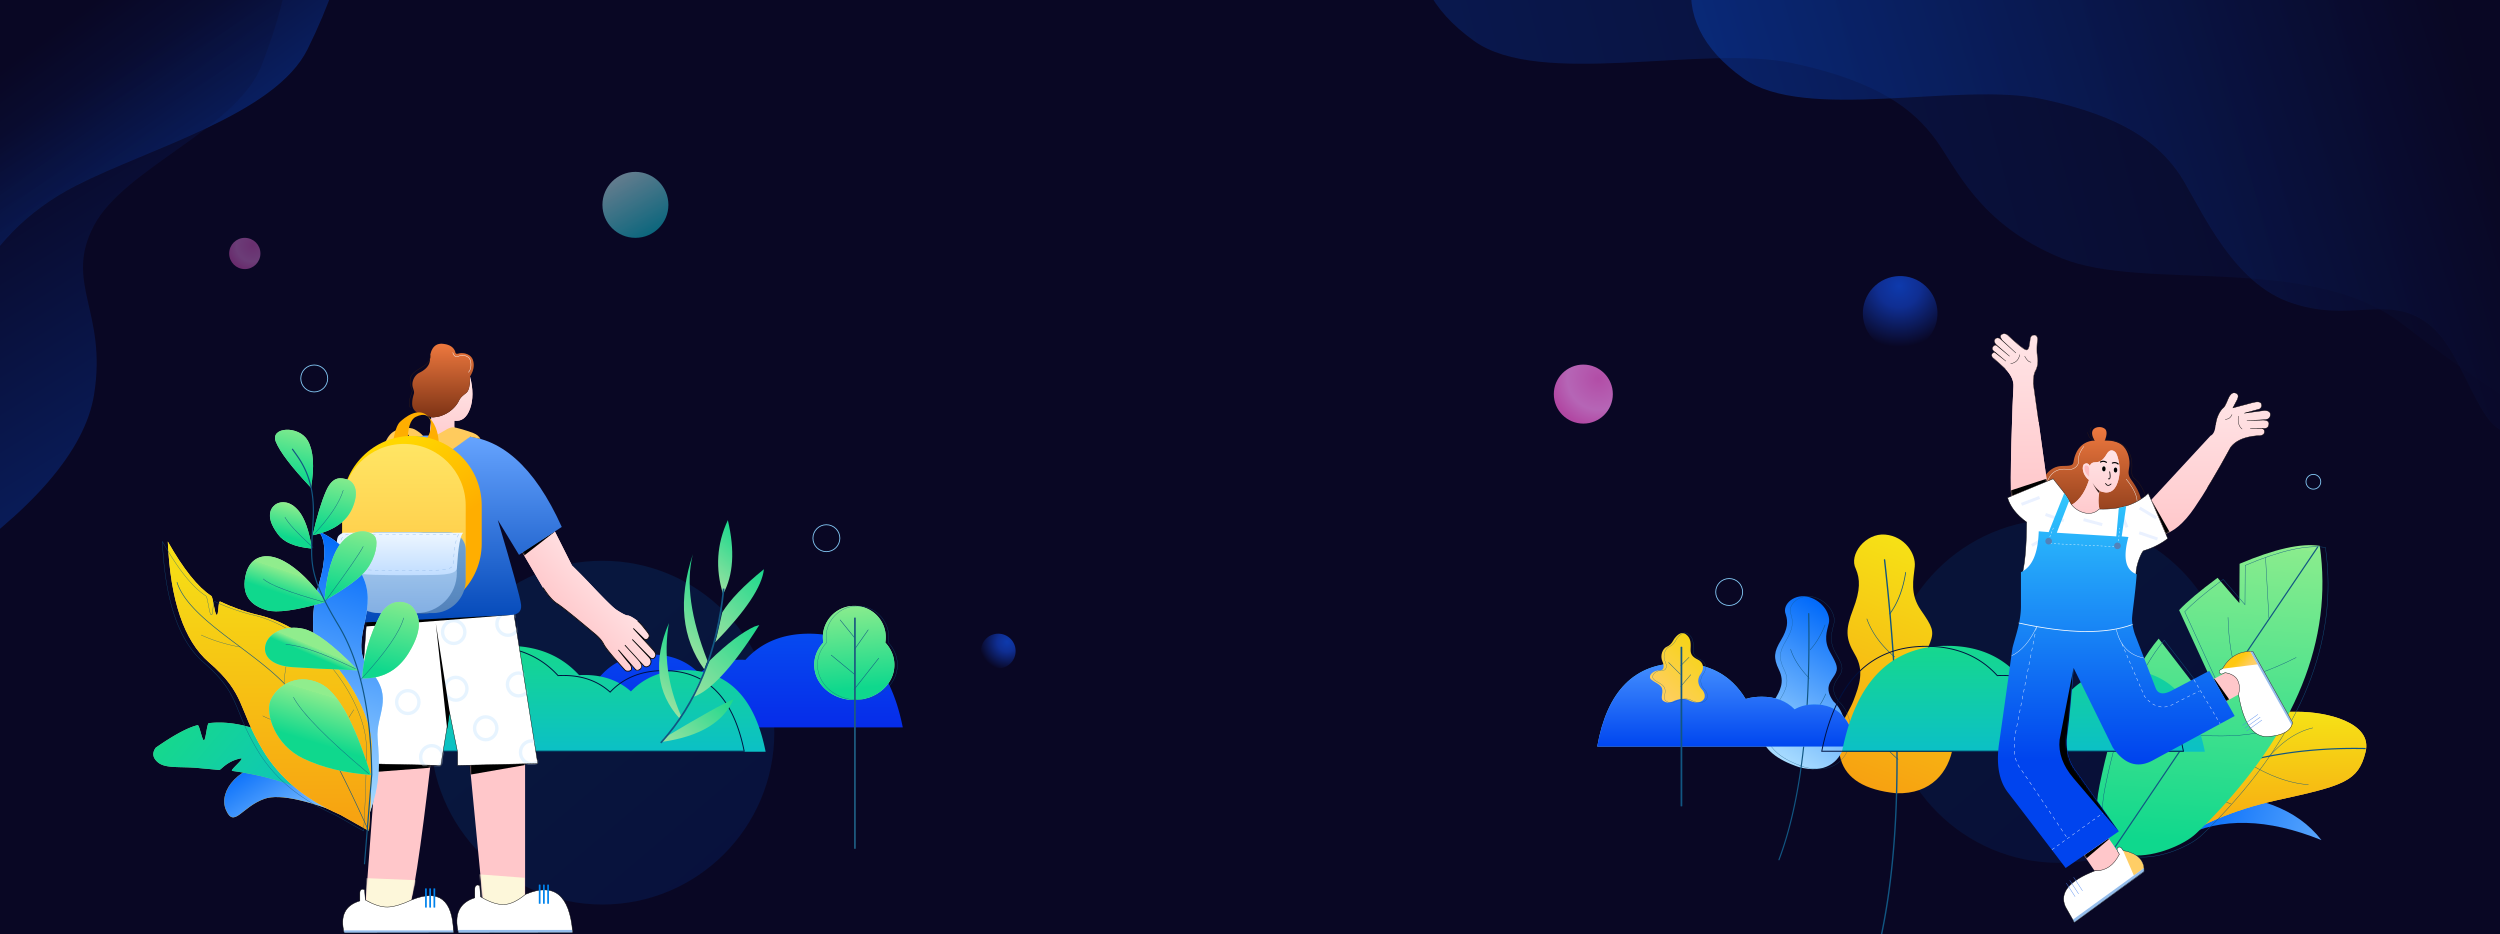 <svg xmlns="http://www.w3.org/2000/svg" xmlns:xlink="http://www.w3.org/1999/xlink" width="1440" height="538"><defs><linearGradient id="a" x1="37.923%" x2="85.043%" y1="29.317%" y2="84.741%"><stop offset="0%" stop-color="#0096FF"/><stop offset="100%" stop-color="#0061FB"/></linearGradient><linearGradient id="c" x1="100%" x2="-96.649%" y1="50%" y2="36.15%"><stop offset="0%" stop-color="#016AFA"/><stop offset="100%" stop-color="#ADDFFF"/></linearGradient><linearGradient id="e" x1="50%" x2="50%" y1="0%" y2="100%"><stop offset="0%" stop-color="#F6E216"/><stop offset="100%" stop-color="#F7A011"/></linearGradient><linearGradient id="f" x1="50%" x2="54.565%" y1="0%" y2="87.408%"><stop offset="0%" stop-color="#90ED8D"/><stop offset=".097%" stop-color="#89EC8D"/><stop offset="100%" stop-color="#0FD88D"/></linearGradient><linearGradient id="g" x1="50%" x2="50%" y1="0%" y2="100%"><stop offset="0%" stop-color="#F6E216"/><stop offset="100%" stop-color="#F7A011"/></linearGradient><linearGradient id="h" x1="50%" x2="50%" y1="0%" y2="100%"><stop offset="0%" stop-color="#016AFA"/><stop offset="100%" stop-color="#ADDFFF"/></linearGradient><linearGradient id="j" x1="21.893%" x2="79.36%" y1="0%" y2="100%"><stop offset="0%" stop-color="#CDF8FF"/><stop offset="100%" stop-color="#00C4D6"/></linearGradient><linearGradient id="m" x1="50%" x2="50%" y1="0%" y2="100%"><stop offset="0%" stop-color="#31C8FD"/><stop offset="100%" stop-color="#84CAF7"/></linearGradient><linearGradient id="o" x1="50%" x2="50%" y1="0%" y2="100%"><stop offset="0%" stop-color="#448FFE"/><stop offset="100%" stop-color="#0046EF"/></linearGradient><linearGradient id="p" x1="50%" x2="50%" y1="0%" y2="100%"><stop offset="0%" stop-color="#F6D415"/><stop offset="100%" stop-color="#FFCE66"/></linearGradient><linearGradient id="q" x1="50%" x2="50%" y1="0%" y2="100%"><stop offset="0%" stop-color="#064AF0"/><stop offset="100%" stop-color="#062CE9"/></linearGradient><linearGradient id="r" x1="50%" x2="50%" y1="0%" y2="100%"><stop offset="0%" stop-color="#16D88D"/><stop offset="100%" stop-color="#0BC0C6"/></linearGradient><linearGradient id="t" x1="50%" x2="56.26%" y1="0%" y2="87.408%"><stop offset="0%" stop-color="#90ED8D"/><stop offset=".097%" stop-color="#89EC8D"/><stop offset="100%" stop-color="#0FD88D"/></linearGradient><linearGradient id="v" x1="50%" x2="50%" y1="0%" y2="100%"><stop offset="0%" stop-color="#FFE5E7"/><stop offset="100%" stop-color="#FFC7CA"/></linearGradient><linearGradient id="x" x1="50%" x2="50%" y1="0%" y2="100%"><stop offset="0%" stop-color="#EF793F"/><stop offset="100%" stop-color="#7D3315"/></linearGradient><linearGradient id="F" x1="64.396%" x2="28.806%" y1="28.911%" y2="62.822%"><stop offset="0%" stop-color="#FFE5E7"/><stop offset="100%" stop-color="#FFC7CA"/></linearGradient><linearGradient id="H" x1="50%" x2="50%" y1="0%" y2="100%"><stop offset="0%" stop-color="#66A4FF"/><stop offset="100%" stop-color="#0348B8"/></linearGradient><linearGradient id="K" x1="50%" x2="77.509%" y1="0%" y2="50%"><stop offset="0%" stop-color="gold"/><stop offset="100%" stop-color="#FFAE00"/></linearGradient><linearGradient id="M" x1="50%" x2="50%" y1=".882%" y2="100%"><stop offset="0%" stop-color="#FFE564"/><stop offset="100%" stop-color="#FFC03B"/></linearGradient><linearGradient id="O" x1="50%" x2="50%" y1="0%" y2="100%"><stop offset="0%" stop-color="#73A6D4"/><stop offset="100%" stop-color="#5281BA"/></linearGradient><linearGradient id="P" x1="50%" x2="50%" y1="0%" y2="100%"><stop offset="0%" stop-color="#B1D2F0"/><stop offset="100%" stop-color="#83AFE3"/></linearGradient><linearGradient id="Q" x1="50%" x2="50%" y1="0%" y2="100%"><stop offset="0%" stop-color="#EDF6FF"/><stop offset="100%" stop-color="#C0DDFF"/></linearGradient><linearGradient id="S" x1="50%" x2="50%" y1="0%" y2="100%"><stop offset="0%" stop-color="#016AFA"/><stop offset="100%" stop-color="#ADDFFF"/></linearGradient><linearGradient id="U" x1="50%" x2="50%" y1="0%" y2="100%"><stop offset="0%" stop-color="#16D88D"/><stop offset="100%" stop-color="#0BC0C6"/></linearGradient><linearGradient id="W" x1="50%" x2="50%" y1="0%" y2="100%"><stop offset="0%" stop-color="#016AFA"/><stop offset="100%" stop-color="#ADDFFF"/></linearGradient><linearGradient id="Y" x1="50%" x2="50%" y1="0%" y2="100%"><stop offset="0%" stop-color="#F6E216"/><stop offset="100%" stop-color="#F7A011"/></linearGradient><linearGradient id="aa" x1="50%" x2="55.608%" y1="0%" y2="87.408%"><stop offset="0%" stop-color="#90ED8D"/><stop offset=".097%" stop-color="#89EC8D"/><stop offset="100%" stop-color="#0FD88D"/></linearGradient><linearGradient id="ac" x1="50%" x2="58.623%" y1="10.494%" y2="79.557%"><stop offset="0%" stop-color="#90ED8D"/><stop offset=".097%" stop-color="#89EC8D"/><stop offset="100%" stop-color="#0FD88D"/></linearGradient><linearGradient id="ae" x1="50%" x2="58.623%" y1="29.145%" y2="65.603%"><stop offset="0%" stop-color="#90ED8D"/><stop offset=".097%" stop-color="#89EC8D"/><stop offset="100%" stop-color="#0FD88D"/></linearGradient><linearGradient id="ag" x1="50%" x2="53.104%" y1="0%" y2="87.408%"><stop offset="0%" stop-color="#90ED8D"/><stop offset=".097%" stop-color="#89EC8D"/><stop offset="100%" stop-color="#0FD88D"/></linearGradient><linearGradient id="ai" x1="50%" x2="52.915%" y1="0%" y2="87.408%"><stop offset="0%" stop-color="#90ED8D"/><stop offset=".097%" stop-color="#89EC8D"/><stop offset="100%" stop-color="#0FD88D"/></linearGradient><linearGradient id="ak" x1="50%" x2="58.623%" y1="41.256%" y2="56.542%"><stop offset="0%" stop-color="#90ED8D"/><stop offset=".097%" stop-color="#89EC8D"/><stop offset="100%" stop-color="#0FD88D"/></linearGradient><linearGradient id="am" x1="50%" x2="53.06%" y1="0%" y2="87.408%"><stop offset="0%" stop-color="#90ED8D"/><stop offset=".097%" stop-color="#89EC8D"/><stop offset="100%" stop-color="#0FD88D"/></linearGradient><linearGradient id="ao" x1="50%" x2="58.623%" y1="20.691%" y2="71.928%"><stop offset="0%" stop-color="#90ED8D"/><stop offset=".097%" stop-color="#89EC8D"/><stop offset="100%" stop-color="#0FD88D"/></linearGradient><linearGradient id="ap" x1="50%" x2="50%" y1="0%" y2="100%"><stop offset="0%" stop-color="#1BD88C"/><stop offset="100%" stop-color="#99E2A1"/></linearGradient><linearGradient id="aq" x1="50%" x2="50%" y1="0%" y2="100%"><stop offset="0%" stop-color="#1BD88C"/><stop offset="100%" stop-color="#99E2A1"/></linearGradient><linearGradient id="ar" x1="50%" x2="50%" y1="0%" y2="100%"><stop offset="0%" stop-color="#1BD88C"/><stop offset="100%" stop-color="#99E2A1"/></linearGradient><linearGradient id="as" x1="50%" x2="50%" y1="0%" y2="100%"><stop offset="0%" stop-color="#1BD88C"/><stop offset="100%" stop-color="#99E2A1"/></linearGradient><linearGradient id="at" x1="50%" x2="50%" y1="0%" y2="100%"><stop offset="0%" stop-color="#1BD88C"/><stop offset="100%" stop-color="#99E2A1"/></linearGradient><linearGradient id="au" x1="50%" x2="50%" y1="0%" y2="100%"><stop offset="0%" stop-color="#1BD88C"/><stop offset="100%" stop-color="#99E2A1"/></linearGradient><linearGradient id="av" x1="-41.331%" x2="90.979%" y1="56.858%" y2="42.136%"><stop offset="0%" stop-color="#0A5FFD"/><stop offset="100%" stop-color="#090724"/></linearGradient><linearGradient id="aw" x1="-41.331%" x2="90.979%" y1="60.839%" y2="37.57%"><stop offset="0%" stop-color="#0A5FFD"/><stop offset="100%" stop-color="#090724"/></linearGradient><linearGradient id="ax" x1="50%" x2="50%" y1="0%" y2="100%"><stop offset="0%" stop-color="#EF793F"/><stop offset="100%" stop-color="#7D3315"/></linearGradient><linearGradient id="az" x1="50%" x2="50%" y1="0%" y2="100%"><stop offset="0%" stop-color="#FFE5E7"/><stop offset="100%" stop-color="#FFC7CA"/></linearGradient><linearGradient id="aC" x1="50%" x2="50%" y1="0%" y2="100%"><stop offset="0%" stop-color="#FFE5E7"/><stop offset="100%" stop-color="#FFC7CA"/></linearGradient><linearGradient id="aF" x1="50%" x2="50%" y1="0%" y2="100%"><stop offset="0%" stop-color="#FFE5E7"/><stop offset="100%" stop-color="#FFC7CA"/></linearGradient><linearGradient id="aL" x1="50%" x2="50%" y1="0%" y2="71.196%"><stop offset="0%" stop-color="#31C8FD"/><stop offset="100%" stop-color="#04E"/></linearGradient><linearGradient id="aN" x1="50%" x2="88.403%" y1="38.005%" y2="55.568%"><stop offset="0%" stop-color="#FFC810"/><stop offset="100%" stop-color="#FFCE66"/></linearGradient><linearGradient id="aO" x1="90.052%" x2="35.983%" y1="87.795%" y2="30.945%"><stop offset="0%" stop-color="#0A5FFD"/><stop offset="100%" stop-color="#090724"/></linearGradient><linearGradient id="aP" x1="74.112%" x2="41.85%" y1="116.01%" y2="22.626%"><stop offset="0%" stop-color="#0A5FFD"/><stop offset="100%" stop-color="#090724"/></linearGradient><path id="d" d="M116.36 174.83c-17.76-13.024-39.45-22.343-65.066-27.957-38.425-8.421-46.623-10.72-50.847-27.713-4.223-16.993 22.437-23.166 39.027-23.166h46.478c6.89 11.924 10.335 22.717 10.335 32.38 2.848-11.893 4.273-21.339 4.273-28.339 8.258 1.225 13.663 2.374 16.214 3.447l.077 68.07-.49 3.278z"/><path id="n" d="M920 430c5.669-32 21.496-48 47.484-48 17.031 0 29.7 6.873 38.004 20.618 2.788-.872 5.857-1.308 9.206-1.308 7.887 0 14.223 2.42 19.009 7.257 3.256-1.895 7.108-2.843 11.555-2.843 12.994 0 20.908 8.092 23.742 24.276l-25.653-.001.001.001z"/><path id="s" d="M23.082 0c10.003 0 18.111 8.076 18.111 18.037 0 1.052-.09 2.083-.264 3.086 3.272 3.49 5.236 7.96 5.236 12.83 0 11.173-10.334 20.23-23.083 20.23C10.334 54.183 0 45.126 0 33.953c0-4.87 1.964-9.34 5.236-12.83a18.062 18.062 0 01-.264-3.086C4.972 8.076 13.08 0 23.082 0z"/><path id="u" d="M64.86 39.073c2.619-1.94 4.152-3.976 4.602-6.108-.754-4.804-.212-9.417 2.49-9.205 1.802.141 2.63 1.302 2.487 3.48 1.754-2.062 2.517-4.84 2.289-8.332 1.871 7.237 1.871 13.422 0 18.556-1.872 5.133-4.884 7.42-9.037 6.857-.122 3.818.119 7.055.724 9.711.908 3.984-8.242 8.511-12.286 8.511-2.696 0-3.216-6.864-1.56-20.593 4.242.022 7.673-.937 10.291-2.877z"/><path id="w" d="M14.068 42.423c-1.086-.07-2.158-.393-3.215-.97a6.91 6.91 0 00-3.362-.866c-3.801-.958-5.597-3.195-5.389-6.71.313-5.274 1.83-4.542.52-8.177-1.311-3.634.823-7.62 3.576-8.975 2.753-1.353 6.113-3.752 6.113-7.743 0-3.99 1.634-9.515 7.394-8.94 3.84.382 6.218 1.896 7.134 4.54.072 1.112.739 1.466 2 1.065 1.892-.603 7.106-.25 8.323 4.123.811 2.916.212 5.928-1.799 9.038.104 5.123-.63 8.31-2.205 9.564-2.36 1.88-3.204 2.468-4.319 4.773-1.115 2.305-4.767 7.106-11.75 8.884l-1.987.27-1.034.124z"/><path id="y" d="M6.91 0L0 92.411c13.464 3.661 21.661 3.086 24.59-1.725C27.52 85.875 32.183 55.646 38.58 0H6.91z"/><path id="A" d="M0 0l8.52 88.253c9.33 3.86 17.247 3.86 23.752 0L32.257.463 0 0z"/><path id="C" d="M90.185.43l14.826 93.189-46.165 1.111v-7.575L54.182 63.98l-5.004 30.75L.431 93.619 7.088 2.421z"/><path id="E" d="M0 13.545l12.772 21.802c2.942 4.58 5.63 7.62 8.063 9.115 2.432 1.496 9.648 7.288 21.645 17.374 2.493 2.046 4.238 4.079 5.235 6.098.998 2.02 5.086 6.986 12.265 14.898.51.559 1.385.699 2.623.419 1.857-.42 1.088-2.97 0-4.155-.725-.79-2.86-3.42-6.407-7.89l9.864 11.306c.693.57 1.535.507 2.527-.187 1.488-1.04.99-2.948 0-4.3-.66-.901-3.53-4.084-8.607-9.548l11.051 12.05c.94.568 1.886.472 2.839-.29 1.429-1.141 1.308-3.305.28-4.519-.684-.809-3.99-4.318-9.916-10.526l10.35 10.526c1.068.713 1.947.562 2.637-.454 1.035-1.523-.044-2.923-.858-3.88-.543-.638-4.391-4.823-11.545-12.556l6.213 6.039c1.078.468 1.906.26 2.485-.624.869-1.327.243-2.272-.661-3.396s-3.413-4.637-5.474-6.27c-2.06-1.632-4.755-3.287-5.93-3.287-1.177 0-4.21-1.795-6.455-3.289-2.243-1.493-8.004-7.395-14.028-13.756A426.743 426.743 0 0029.413 22.48L18.097 0 0 13.545z"/><path id="I" d="M0 9.092L12.622 2.01C14.573.745 16.166.113 17.402.113c1.852 0 8.787 2.14 11.769 3.34 1.988.8 3.345 1.916 4.071 3.348L27.33 5.559l-4.934 3.533-4.993 3.555L0 9.092z"/><path id="L" d="M43.312 13.575c22.178 0 40.157 17.98 40.157 40.158v21.741c0 22.179-17.979 40.158-40.157 40.158-22.178 0-40.158-17.98-40.158-40.158V53.733c0-22.179 17.98-40.158 40.158-40.158z"/><path id="N" d="M38.702 18.181c19.632 0 35.547 15.915 35.547 35.547v39.904c0 12.15-9.85 22-22 22H38.702c-19.633 0-35.548-15.915-35.548-35.547V53.728c0-19.632 15.915-35.547 35.548-35.547z"/><path id="R" d="M108.748 187.188c-16.366-24.15-29.095-37.319-38.186-39.508-13.637-3.283-24.085 4.937-22.075-6.752 2.01-11.689 21.008-18.171 39.498-6.667 18.49 11.505 23.64 44.977 22.175 51.55l-.562 2.05-.85-.673z"/><path id="T" d="M75.708 188.988c5.135-20.894 7.695-34.764 7.682-41.612-.004-1.775-3.69 4.997-3.849 3.436-.124-1.23 3.31-10.833 3.09-11.93a72.253 72.253 0 00-4.315-13.924c-3.484-8.243-8.067-15.064-13.748-20.463-.805-.764-8.536 4.902-9.384 4.195-.832-.693 5.221-7.76 4.348-8.399-4.722-3.45-13.194-6.827-25.417-10.13-3.75.252-5.647 2.35-5.69 6.296-.065 5.917 6.569 11.331 12.877 20.623 1.354 1.995 3.645 5.195 6.384 9.268.654.973 6.636-.03 13.227 5.335 1.707 1.799-9.65-.613-8.75.822 9.623 15.341 21.288 38.513 19.69 57.305l3.855-.822z"/><path id="V" d="M137.342 157.006c-14.88-8.854-25.287-22.311-31.222-40.37-8.902-27.09.112-24.236-10.51-38.136-10.62-13.901-13.514-30.57-13.59-42.086-.075-11.517-3.556-25.58-9.791-27.941 12.9 1.048 24.055 7.005 33.463 17.87 14.113 16.298 2.162 38.556 20.174 49.292 18.01 10.736 10.452 23.09 15.89 35.931 5.439 12.841 8.767 23.447 8.85 36.16l.062 9.369-13.326-.09z"/><path id="X" d="M110.017 163.317c-20.143-8.755-35.036-21.2-44.68-37.33C50.873 101.79 55.71 93.98 34.303 75.453 20.03 63.102 12.147 39.923 10.65 5.917c8.975 15.876 17.314 26.312 25.018 31.308 1.117.724 1.89 10.24 3.067 10.91 1.325.753.745-8.32 2.145-7.636 5.76 2.81 14.478 6.003 21.525 7.636 39.057 9.053 65.696 52.178 65.696 75.997 0 15.88-.527 32.045-1.58 48.495l-16.504-9.31z"/><path id="Z" d="M74.105 31.272C73.962 18.852 76 10.01 80.22 4.74c6.332-7.904 22.843-4.454 18 3.601-3.229 5.37-11.268 13.014-24.116 22.931z"/><path id="ab" d="M68.063 65.814c3.251-9.908 6.887-16.639 10.906-20.19 6.029-5.328 10.908-3.687 13.004-2.264 2.097 1.423 7.187 7.349-3.314 17.414-4.016 4.023-10.88 5.703-20.596 5.04z"/><path id="ad" d="M55.466 94.928c9.806-9.891 18.831-16.317 27.078-19.278 12.369-4.44 19.525.984 20.709 9.639 1.591 13.678-5.942 18.484-14.964 19.664-6.015.786-16.956-2.556-32.823-10.025z"/><path id="af" d="M68.857 58.16C57.495 53.864 50.764 47.445 48.66 38.904c-3.154-12.812 3.828-15.666 6.134-15.666 2.307 0 7.782-1.468 10.399 8.464 1.744 6.621 2.965 15.441 3.663 26.46z"/><path id="ah" d="M56.291 94.334c1.144-16.601-.458-28.315-4.805-35.142-6.52-10.241-16.086-8.518-18.348-5.659-2.261 2.859-2.203 11.541 1.965 19.301 2.778 5.173 9.841 12.34 21.188 21.5z"/><path id="aj" d="M30.869 130.952c15.896-11.9 27.431-18.13 34.604-18.69 10.76-.842 19.625 5.373 20.341 12.348.716 6.974-5.632 11.456-17.234 10.428-7.734-.685-20.305-2.047-37.711-4.086z"/><path id="al" d="M27.803 135.129c1.226-12.685-.31-25.32-4.609-37.905-4.276-11.26-14.605-10.116-17.98-6.86-3.377 3.256-8.44 9.504-1.636 25.973 4.535 10.98 12.61 17.244 24.225 18.792z"/><path id="an" d="M14.21 189.27c14.059-28.452 26.363-44.25 36.911-47.394 15.823-4.716 25.546 7.072 26.934 14.709 1.388 7.636-6.524 24.25-23.987 29.433-11.642 3.456-24.928 4.54-39.858 3.253z"/><path id="ay" d="M8.39 81.754c6.123-1.423 12.196-6.516 18.22-15.278 6.025-8.763 13.017-20.447 20.976-35.052 2.853-3.837 7.905-6.065 15.157-6.685 2.492.129 3.927-.45 4.305-1.733.278-1.374-.188-2.17-1.397-2.388l-6.845-.08h8.242c1.571-.042 2.438-.872 2.599-2.489.161-1.617-1.058-2.404-3.658-2.36l-9.042.361 10.759-.596c1.764-.25 2.703-1.177 2.82-2.78.115-1.601-1.044-2.437-3.478-2.507l-11.57 1.566 8.776-2.385c1.186-.817 1.538-1.83 1.057-3.037-.481-1.208-2.187-1.425-5.117-.652l-11.28 3.003 2.634-4.98c.748-1.9.406-3.078-1.027-3.531-2.148-.68-3.152 1.104-3.774 2.093-.623.99-2.068 5.44-3.375 6.418-1.308.978-3.93 4.698-4.396 9.81-.311 3.407-1.3 5.496-2.967 6.267L0 63.668l8.39 18.086z"/><path id="aB" d="M32.02 86.748l-8.047-57.882c-.032-3.475.36-5.934 1.176-7.375 1.223-2.162 1.744-5.182 1.22-7.963-.525-2.781-.3-7.883 0-9.68.3-1.795-.632-3.095-1.673-3.095-1.04 0-2.204.207-2.55 2.506-.347 2.3-.484 6.076-2.16 6.076-1.117 0-4.725-2.86-10.823-8.582C8.02-.104 6.916-.23 5.85.376c-1.065.605-.976 1.762.27 3.473l7.83 7.26-8.659-7.85c-1.16-.987-2.168-1.136-3.026-.446-1.288 1.036-.54 2.798.806 3.924.897.75 3.31 2.827 7.237 6.23l-7.76-6.434c-.756.096-1.316.348-1.678.758-.543.614-.572 1.839 0 2.377.381.359 2.822 2.405 7.322 6.14L1.74 10.71c-.694.117-1.196.397-1.505.84-.463.667-.233 1.893.636 2.469.58.384 2.876 2.427 6.89 6.13 3.442 3.561 5.025 7.047 4.75 10.457-.415 5.115-2.304 57.632-1.152 64.587l19.003-7.692 1.659-.753z"/><path id="aE" d="M56.796 76.285c-.892-1.375-1.947-1.719-3.165-1.031-1.827 1.03-1.1 6.566 2.637 9.196-2.54 8.041-6.593 13.193-12.157 15.454 5.86 6.154 12.232 7.424 19.118 3.812-1.626-3.29-1.938-7.608-.934-12.953 5.169 2.124 8.662.468 10.48-4.967 2.725-8.152-.292-16.058-1.094-17.058-.801-1-3.179-2.772-5.26.887-2.081 3.66-4.114 4.638-6.544 4.638-1.62 0-2.647.674-3.08 2.022z"/><path id="aG" d="M0 9.288l9.446 13.917c8.515.676 13.353-2.474 14.513-9.448L14.496 0 0 9.288z"/><path id="aI" d="M0 8.719L16.336 0c6.873.586 10.31 4.244 10.31 10.975L6.863 21.95 0 8.72z"/><path id="aK" d="M8.285 89.705c-3.13 22.847-5.631 40.706-7.502 53.578-1.948 12.633-.262 22.382 5.059 29.245 5.32 6.864 16.377 21.328 33.17 43.392l30.63-21.12-24.38-34.388c-4.72-5.98-6.47-13.35-5.25-22.114 1.22-8.764 2.41-21.307 3.573-37.632l22.537 45.772c6.576 9.594 14.129 12.165 22.659 7.712l47.583-25.793-14.665-25.993-21.559 11.334c-4.693 2.497-7.76 2.104-9.2-1.179L79.048 81.663c-.6-1.554-1.798-5.92-1.798-9.03 0-3.108 1.811-14.002 2.68-25.911-6.442-2.32-8.029-9.474-4.76-21.463l-3.879-.35 2.594-17.44c-.779.231-1.51.43-2.191.594a34.03 34.03 0 01-2.053.428l-1.46 16.417-34.276-2.102 7.122-18.358c-.384-.644-.813-1.347-1.285-2.11A55.743 55.743 0 0038.21 0l-8.95 22.45-5.75-.473c-.382 12.711-3.796 20.562-10.244 23.55v19.645c0 9.85-4.177 20.097-4.982 24.533z"/><filter id="b" width="130.3%" height="130.3%" x="-15.2%" y="-15.2%" filterUnits="objectBoundingBox"><feGaussianBlur in="SourceGraphic" stdDeviation="10 0"/></filter><filter id="i" width="130.3%" height="130.3%" x="-15.2%" y="-15.2%" filterUnits="objectBoundingBox"><feGaussianBlur in="SourceGraphic" stdDeviation="10 0"/></filter><filter id="k" width="131.6%" height="131.6%" x="-15.8%" y="-15.8%" filterUnits="objectBoundingBox"><feGaussianBlur in="SourceGraphic" stdDeviation="2"/></filter><radialGradient id="l" cx="75.873%" cy="23.717%" r="81.765%" fx="75.873%" fy="23.717%"><stop offset="0%" stop-color="#0E3AAD"/><stop offset="35.32%" stop-color="#0F2E92"/><stop offset="100%" stop-color="#090724"/></radialGradient><radialGradient id="aQ" cx="75.873%" cy="23.717%" r="81.765%" fx="75.873%" fy="23.717%"><stop offset="0%" stop-color="#FA6BDE"/><stop offset="64.68%" stop-color="#FF8EF4"/><stop offset="100%" stop-color="#F964D9"/></radialGradient></defs><g fill="none" fill-rule="evenodd"><path fill="#090724" d="M0 0h1440v1324H0z"/><circle cx="1186" cy="398" r="99" fill="url(#a)" filter="url(#b)" opacity=".3"/><g transform="matrix(-1 0 0 1 1363 314)"><path fill="url(#c)" d="M103.254 159.328c-29.607-15.016-54.684-17.448-75.232-7.295 33.514 2.337 57.785 13.488 72.814 33.452l2.418-26.157z" transform="rotate(-26 65.638 165.688)"/><use fill="#F4BB42" xlink:href="#d"/><use fill="url(#e)" xlink:href="#d"/><path fill="#115682" fill-rule="nonzero" d="M30.862 105.156c9.032 2.078 17.553 7.734 25.565 16.964a.116.116 0 01-.175.152c-7.982-9.195-16.462-14.824-25.442-16.89a.116.116 0 01.031-.229l.02.003zm39.094 19.029a.116.116 0 11.124.195c-13.12 8.32-25.348 12.887-36.686 13.699a.116.116 0 01-.124-.108.116.116 0 01.108-.124c11.296-.809 23.488-5.362 36.578-13.662zm.204-22.235a.116.116 0 01.163-.017c6.61 5.372 12.88 14.97 18.813 28.796a.116.116 0 01-.213.092c-5.92-13.795-12.17-23.364-18.746-28.708a.116.116 0 01-.017-.163zm30.165 34.294a.116.116 0 11.13.192l-.59.397c-9.577 6.435-16.884 10.558-21.925 12.369a.116.116 0 11-.078-.218c5.12-1.84 12.61-6.087 22.463-12.74z"/><path fill="#115682" fill-rule="nonzero" d="M.689 116.81c46.052-.93 86.07 8.493 120.047 28.272a.348.348 0 01-.35.601C86.524 125.971 46.632 116.577.703 117.505a.348.348 0 01-.014-.696z"/><path fill="url(#f)" d="M91.35 159.61C40.57 107.586 19.057 54.515 26.813.396 37.489-1.243 52.883 2.2 72.994 10.73l.15 22.637 12.55-14.554c10.29 7.616 17.67 13.826 22.136 18.633L89.286 77.838l5.033 8.833 25.292-32.83c14.762 17.433 26.11 45.599 34.047 84.499 11.904 58.35-42.9 39.84-55.432 27.918l-4.925-4.714-1.95-1.935z"/><path fill="#115682" fill-rule="nonzero" d="M23.55 1.21l-.086.013-.012.085c-7.761 54.158 13.765 107.263 64.57 159.31l1.952 1.936 4.926 4.716c3.254 3.095 9.138 6.468 15.662 8.897 7.371 2.745 14.875 4.076 21.307 3.527 7.532-.643 13.324-3.803 16.766-9.713 3.935-6.757 4.707-16.928 1.89-30.737-7.94-38.917-19.295-67.1-34.072-84.55l-.092-.11L91.087 87.39l-4.917-8.63 18.552-40.408-.053-.057c-4.383-4.716-11.562-10.78-21.537-18.191l-.7-.52-12.42 14.401-.148-22.404-.07-.03C49.664 3.013 34.252-.435 23.549 1.21zm45.552 10.3l.531.224.15 22.87 12.683-14.706.82.608c9.712 7.23 16.738 13.165 21.079 17.802l.082.087L85.91 78.771l5.148 9.036 25.31-32.853-.092-.11c14.747 17.415 26.09 45.564 34.022 84.447 2.807 13.757 2.039 23.873-1.863 30.573-3.401 5.84-9.125 8.962-16.586 9.599-6.32.539-13.693-.75-20.953-3.42l-.253-.094c-6.497-2.418-12.354-5.776-15.583-8.847l-4.925-4.714-1.949-1.934-1.514-1.56C37.505 107.916 16.436 55.941 23.458 2.964l.212-1.538-.085.013C34.129-.18 49.303 3.174 69.102 11.51z"/><path fill="#115682" fill-rule="nonzero" d="M57.929 7.102l.232.012-1.938 34.81-.231-.013zM40.394 64.589c13.842 7.067 26.998 11.68 39.467 13.836l.378.065-.039.228c-12.48-2.111-25.643-6.681-39.491-13.71l-.42-.213.105-.206zm19.913 42.886c9.783 2.333 23.05 2.903 39.798 1.71l.509-.037.017.231c-16.84 1.231-30.2.695-40.079-1.608l-.298-.07.053-.226zM75.05 71.651c2.6-7.149 4.093-17.059 4.48-29.728l.01-.385.232.007-.023.77c-.401 12.38-1.868 22.112-4.403 29.197l-.078.219-.218-.08z"/><path fill="#115682" fill-rule="nonzero" d="M27.859.871c.15-.101.35-.07.463.067l.02.027 117.315 173.67a.348.348 0 01-.556.417l-.02-.027L27.765 1.355A.348.348 0 0127.86.87z"/></g><path fill="url(#g)" d="M59.156 131.638c10.51-13.93 5.291-24.554 5.291-34.085 0-9.532.177-18.507 8.748-25.216 8.57-6.708 10.303-11.807 10.303-23.889 0-12.08 2.478-17.741 6.86-22.305 6.957-6.166 2.226-21.445-8.699-24.54-10.924-3.096-20.55 3.94-22.503 11.133-1.953 7.192-2.91 15.756-12.322 22.17-9.412 6.414-11.612 8.37-11.612 15.494 0 7.124 2.115 14.93-9.332 20.914-22.153 4.844-41.923 53.763-3.519 67.127 17.517 4.751 29.779 2.484 36.785-6.803z" transform="scale(-1 1) rotate(-21 324.257 3304.499)"/><path fill="#115682" fill-rule="nonzero" d="M1085.905 322.464a.406.406 0 00-.444-.355.392.392 0 00-.355.433c10.312 91.438 9.51 164.36-2.4 218.758a.402.402 0 00.308.474.396.396 0 00.477-.298c11.932-54.493 12.735-127.496 2.414-219.012z"/><path fill="#115682" fill-rule="nonzero" d="M1075.487 356.47a.15.15 0 00-.2-.09.169.169 0 00-.094.211c2.857 7.943 8.181 15.242 15.969 21.896a.154.154 0 00.22-.025.165.165 0 00-.016-.228c-7.75-6.62-13.042-13.876-15.879-21.765zm2 59a.15.15 0 00-.2-.09.169.169 0 00-.094.211c2.857 7.943 8.181 15.242 15.969 21.896a.154.154 0 00.22-.025.165.165 0 00-.016-.228c-7.75-6.62-13.042-13.876-15.879-21.765zm27.713-27.256c-.068-.016-.142.04-.166.122-3.195 11.09-7.216 19.403-12.059 24.938-.055.063-.063.16-.018.216.046.057.128.051.183-.012 4.883-5.581 8.928-13.943 12.138-25.084.023-.078-.006-.152-.064-.175l-.014-.005zm-7.498-58.694c-.118-.03-.225.016-.239.104-1.526 9.753-4.587 17.727-9.18 23.922-.054.072-.012.18.094.239s.236.048.29-.024c4.618-6.228 7.692-14.237 9.224-24.025.013-.082-.06-.171-.164-.209l-.025-.007z"/><path fill="url(#h)" d="M48.21 84.685c8.023-8.855 4.038-15.61 4.038-21.669 0-6.059.135-11.764 6.679-16.03 6.543-4.264 7.866-7.506 7.866-15.186s1.892-11.278 5.237-14.18c5.31-3.92 1.699-13.632-6.641-15.6S49.7 4.525 48.209 9.097c-1.491 4.573-2.221 10.017-9.407 14.094s-8.865 5.321-8.865 9.85 1.615 9.491-7.125 13.295C5.9 49.416-9.193 80.514 20.126 89.009c13.373 3.021 22.734 1.58 28.083-4.324z" transform="scale(-1 1) rotate(-31 128.12 2170.175)"/><path fill="#115682" fill-rule="nonzero" d="M1054.387 350.724c1.845 2.758 2.615 5.819 2.096 8.203l-.016.072c-.095.413-.197.825-.348 1.415l-.274 1.072c-.401 1.581-.535 2.192-.688 3.16l-.014.083c-.594 3.784-.083 7.169 2.052 11.004l.415.739c2.146 3.83 2.955 5.54 3.309 7.13.4 1.798.084 3.24-1.096 5.226l-.107.179c-.237.39-.462.735-.943 1.456l-.198.297c-.39.588-.598.912-.834 1.306-1.036 1.732-1.533 3.2-1.5 4.875l.002.073c.059 1.971.89 4.141 2.656 6.667l.13.184-.006-.005c6.378 5.608 8.96 17.01 6.072 26.196-1.508 4.797-4.38 8.577-8.426 10.78-4.52 2.46-10.357 2.898-17.356 1.044-13.018-4.297-20.303-10.357-21.849-18.188-.804-4.075-.553-7.404.603-10.348.841-2.144 1.866-3.665 4.035-6.297l.736-.889c1.205-1.463 1.711-2.134 2.252-3.021l.07-.116.195-.324c2.062-3.452 2.962-5.293 3.508-7.547.718-2.969.412-5.895-1.126-9.112l-.05-.104c-3.269-6.734-3.034-10.192.961-16.901l.122-.205c3.652-6.077 4.31-10.156 2.806-14.771-1.217-2.93-.027-6.122 2.873-8.303 2.946-2.217 7.057-2.955 10.916-1.722 3.835 1.225 6.978 3.636 9.022 6.692zm-9.065-6.563c-3.816-1.22-7.882-.49-10.794 1.7-2.853 2.147-4.02 5.275-2.826 8.147 1.503 4.613.868 8.697-2.708 14.707l-.109.182c-4.048 6.738-4.352 10.149-1.174 16.775l.097.202c1.595 3.285 1.919 6.275 1.185 9.307-.55 2.27-1.454 4.121-3.524 7.585l-.241.402c-.609 1.004-1.16 1.716-2.67 3.54l-.352.424c-2.161 2.622-3.18 4.133-4.015 6.26-1.145 2.919-1.395 6.222-.595 10.272 1.534 7.774 8.783 13.804 21.757 18.086 6.964 1.845 12.766 1.41 17.254-1.033 4.013-2.185 6.862-5.936 8.36-10.7 2.873-9.136.303-20.483-6.034-26.055l-.01-.011c-1.894-2.659-2.774-4.936-2.816-7.005-.034-1.705.47-3.196 1.52-4.948l.109-.182c.204-.334.412-.655.765-1.186l.42-.631c.344-.52.53-.81.742-1.163 1.2-1.997 1.521-3.419 1.125-5.203l-.023-.1c-.366-1.562-1.196-3.293-3.341-7.116l-.281-.5c-2.183-3.87-2.726-7.287-2.15-11.092l.018-.115c.154-.98.28-1.573.653-3.056l.438-1.718c.093-.367.165-.666.234-.965.541-2.355-.216-5.413-2.061-8.17-2.028-3.032-5.146-5.424-8.953-6.64z"/><path fill="#115682" fill-rule="nonzero" d="M1042.163 353.449a.34.34 0 00-.679.009c1.103 61.158-4.603 108.367-17.11 141.62a.34.34 0 00.636.241c12.542-33.346 18.257-80.634 17.153-141.87z"/><path fill="#115682" fill-rule="nonzero" d="M1031.538 373.98a.137.137 0 00-.17-.091.13.13 0 00-.087.165c1.734 5.484 5.311 11.04 10.73 16.672a.136.136 0 00.19.007.132.132 0 00.003-.188c-5.391-5.604-8.946-11.126-10.666-16.566zm-3 39a.137.137 0 00-.17-.091.13.13 0 00-.087.165c1.734 5.484 5.311 11.04 10.73 16.672a.136.136 0 00.19.007.132.132 0 00.003-.188c-5.391-5.604-8.946-11.126-10.666-16.566zm23.153-13.388a.136.136 0 00-.18.071c-2.945 6.808-6.63 11.453-11.054 13.94a.136.136 0 10.134.237c4.481-2.52 8.204-7.21 11.171-14.069a.136.136 0 00-.057-.172l-.014-.007zm-.33-39.582c.028-.072-.001-.15-.066-.172-.066-.024-.143.016-.172.089-2.378 5.893-5.238 10.653-8.579 14.28-.052.057-.056.144-.007.194.048.05.13.044.183-.013 3.369-3.657 6.248-8.45 8.64-14.378z"/><circle cx="347" cy="422" r="99" fill="url(#a)" filter="url(#i)" opacity=".34"/><circle cx="366" cy="118" r="19" fill="url(#j)" filter="url(#k)" opacity=".7"/><circle cx="1094.5" cy="180.5" r="21.5" fill="url(#l)" transform="rotate(-47 1094.5 180.5)"/><circle cx="575" cy="375" r="10" fill="url(#l)"/><use fill="url(#m)" xlink:href="#n"/><use fill="url(#o)" xlink:href="#n"/><path fill="url(#p)" d="M32.606 42.042c1.514-4.145 3.485-6.595 5.913-7.35 3.643-1.133 6.021-3.313 6.03-6.018.007-2.705-3.013-3.847-4.92-3.841-1.907.006-5.95-1.093-6.651-5.562-.701-4.469-3.882-6.042-7.096-4.922s-5.128.828-7.013-1.136c-1.885-1.964-4.084-4.957-8.089-4.315-4.004.642-2.977 5.522-2.98 6.294-.001.772 1.422 3.694.29 6.38-1.132 2.687.818 6.68 4.096 7.918 3.279 1.238 4.29 3.415 2.502 4.943-1.788 1.527-2.787 5.113-1.1 6.619 1.687 1.506 6.661-1.79 9.437-.39 2.775 1.4 3.353 5.59 6.25 4.428 1.403-.317 2.514-1.333 3.331-3.048z" transform="rotate(45 60.643 1346.352)"/><path fill="#115682" fill-rule="nonzero" d="M972.593 365.257c-1.495-1.09-2.977-.942-4.425.105-.593.43-1.101.939-1.662 1.608l-.384.465c-.052.061-.09.105-.12.137l-.022.022c-.089.09-.188.235-.334.485l-.053.092c-.09.158-.353.62-.456.793-.795 1.346-1.588 2.295-2.657 2.95a5.24 5.24 0 01-.662.343l-.098.041c-2.765 1.126-4.143 5.405-2.702 8.597 1.4 3.101.679 5.33-1.574 5.19l-.069-.005c-2.579-.21-5.626 1.803-5.498 3.965.032.54.368 1.04.999 1.566l.048.04c.465.38.827.613 2.012 1.324l.348.209c.301.18.518.313.737.452 1.584 1.002 2.47 1.844 2.806 2.862.278.844.294 1.703.135 2.972l-.164 1.203-.016.127c-.217 1.817.076 2.746 1.388 3.314 1.223.78 2.743.852 4.544.215 3.973-1.849 7.07-2.177 9.297-.995 3.49 1.853 6.686 1.903 8.567.022.895-.895 1.15-2.076.85-3.375-.243-1.055-.852-2.13-1.576-2.876l-.053-.054c-.823-.823-1.565-2.093-1.879-3.436-.403-1.722-.106-3.452 1.045-5.079l.047-.067c2.525-3.49 1.727-7.006-1.581-8.621-3.022-1.476-4.15-3.012-4.126-5.654l.003-.156c.01-.396.05-1.531.056-1.849.029-1.496-.072-2.601-.4-3.648-.41-1.317-1.17-2.408-2.37-3.284zm2.251 3.32c.315 1.007.417 2.072.396 3.501l-.003.161c-.01.404-.052 1.588-.057 1.872-.048 2.745 1.102 4.34 4.196 5.85 3.204 1.564 3.998 4.937 1.607 8.33l-.073.104c-1.213 1.676-1.53 3.467-1.113 5.248.313 1.338 1.041 2.602 1.859 3.442l.054.055c.73.73 1.351 1.812 1.595 2.87.29 1.258.045 2.394-.816 3.256-1.835 1.835-4.972 1.786-8.42-.044-2.269-1.204-5.404-.872-9.404.99-1.761.623-3.24.553-4.437-.21-1.227-.532-1.518-1.378-1.334-3.064l.02-.166c.036-.291.147-1.083.162-1.198l.022-.175c.15-1.238.128-2.094-.151-2.94-.349-1.055-1.252-1.913-2.86-2.93l-.163-.103a41.517 41.517 0 00-.566-.345l-.78-.469c-.852-.516-1.176-.734-1.575-1.06-.636-.519-.97-1.003-1-1.514-.122-2.051 2.792-3.998 5.287-3.837l.076.005c2.427.2 3.215-2.156 1.767-5.362-1.399-3.099-.087-7.248 2.555-8.395l.08-.034c.27-.11.529-.241.778-.394 1.067-.653 1.862-1.59 2.65-2.907l.086-.145c.14-.242.424-.742.45-.786l.065-.111c.112-.186.192-.303.26-.375l.036-.037c.025-.026.053-.058.088-.099l.115-.138c.062-.076.188-.23.24-.291.582-.702 1.1-1.229 1.706-1.667 1.407-1.018 2.832-1.16 4.277-.106 1.18.86 1.921 1.927 2.325 3.219z"/><path fill="#115682" fill-rule="nonzero" d="M968.5 372.5c.26 0 .473.075.498.172l.002.018v91.62c0 .105-.224.19-.5.19-.26 0-.473-.075-.498-.172l-.002-.018v-91.62c0-.105.224-.19.5-.19z"/><path fill="#115682" fill-rule="nonzero" d="M972.751 378.543a.16.16 0 01.199-.015c.055.04.066.107.027.157l-.01.012-4.718 4.76a.159.159 0 01-.199.015c-.055-.04-.066-.107-.027-.157l.01-.012 4.718-4.76zm-11.705 2.986a.15.15 0 01.179.001l.012.01 6.73 6.763a.11.11 0 01-.013.168.15.15 0 01-.179-.001l-.012-.01-6.73-6.763a.11.11 0 01.013-.168zm12.746 7.013a.114.114 0 01.17-.008.14.14 0 01.016.171l-.01.013-5.76 6.74a.114.114 0 01-.17.008.137.137 0 01-.016-.171l.01-.013 5.76-6.74z"/><path fill="url(#q)" d="M333 419c7.15-36 25.15-54 54-54 15.247 0 27.464 5.027 36.65 15.082a48.785 48.785 0 012.85-.082c9.528 0 17.438 2.65 23.73 7.95 7.056-7.3 16.313-10.95 27.77-10.95 22.44 0 36.44 14 42 42z" transform="matrix(-1 0 0 1 853 0)"/><path fill="url(#r)" d="M133.175 60.999V61H12C20.021 20.333 40.217 0 72.588 0c17.022 0 30.678 5.623 40.967 16.868a54.731 54.731 0 012.945-.079c10.863 0 19.834 3.16 26.914 9.478 7.848-8.184 18.146-12.276 30.895-12.276 24.945 0 40.51 15.67 46.691 47.009l-87.825-.001z" transform="translate(220 372)"/><path fill="#00103F" fill-rule="nonzero" d="M280.588 372c17.022 0 30.678 5.623 40.967 16.868a54.703 54.703 0 012.945-.079c10.863 0 19.834 3.16 26.914 9.479 7.848-8.185 18.146-12.277 30.895-12.277 24.696 0 40.197 15.358 46.503 46.074L429 433H220c8.021-40.667 28.217-61 60.588-61zm0 .56c-31.76 0-51.668 19.724-59.8 59.342l-.109.538H428.32l-.053-.262c-6.193-30.17-21.245-45.323-45.229-45.623l-.73-.005c-12.46 0-22.527 3.945-30.232 11.836l-.262.27-.37.386-.399-.356c-6.973-6.224-15.813-9.337-26.545-9.337-.739 0-1.47.014-2.194.044l-.721.034-.262.014-.177-.194c-10.18-11.126-23.687-16.687-40.558-16.687z"/><path fill="url(#r)" d="M133.175 60.999V61H12C20.021 20.333 40.217 0 72.588 0c17.022 0 30.678 5.623 40.967 16.868a54.731 54.731 0 012.945-.079c10.863 0 19.834 3.16 26.914 9.478 7.848-8.184 18.146-12.276 30.895-12.276 24.945 0 40.51 15.67 46.691 47.009l-87.825-.001z" transform="translate(1049 372)"/><path fill="#00103F" fill-rule="nonzero" d="M1109.588 372c17.022 0 30.678 5.623 40.967 16.868a54.703 54.703 0 012.945-.079c10.863 0 19.834 3.16 26.914 9.479 7.848-8.185 18.146-12.277 30.895-12.277 24.696 0 40.197 15.358 46.503 46.074l.188.935h-209c8.021-40.667 28.217-61 60.588-61zm0 .56c-31.76 0-51.668 19.724-59.8 59.342l-.109.538h207.641l-.053-.262c-6.193-30.17-21.245-45.323-45.229-45.623l-.73-.005c-12.46 0-22.527 3.945-30.232 11.836l-.262.27-.37.386-.399-.356c-6.973-6.224-15.813-9.337-26.545-9.337-.739 0-1.47.014-2.194.044l-.721.034-.262.014-.177-.194c-10.18-11.126-23.687-16.687-40.558-16.687z"/><g transform="translate(469 349)"><use fill="#99E2A1" xlink:href="#s"/><use fill="url(#t)" xlink:href="#s"/><path fill="#115682" fill-rule="nonzero" d="M24.893 0c10.002 0 18.11 8.076 18.11 18.037 0 1.052-.09 2.083-.263 3.086 3.271 3.49 5.235 7.96 5.235 12.83 0 11.173-10.334 20.23-23.082 20.23-12.748 0-23.083-9.057-23.083-20.23 0-4.87 1.964-9.34 5.236-12.831a18.048 18.048 0 01-.264-3.085C6.782 8.076 14.891 0 24.892 0zm0 .15c-9.92 0-17.96 8.009-17.96 17.887 0 .97.077 1.929.23 2.871l.032.189.013.073-.052.054c-3.34 3.565-5.195 8.022-5.195 12.729 0 11.085 10.263 20.08 22.932 20.08 12.669 0 22.932-8.995 22.932-20.08 0-4.66-1.819-9.075-5.096-12.62l-.15-.163.012-.073c.174-1.004.262-2.026.262-3.06C42.853 8.16 34.812.15 24.893.15z"/><path fill="#115682" fill-rule="nonzero" d="M30.955 13.723a.151.151 0 01.21-.038.15.15 0 01.047.193l-.01.016-7.996 11.407a.151.151 0 01-.21.038.15.15 0 01-.047-.193l.01-.016 7.996-11.407zM14.84 7.988a.151.151 0 01.2.009l.012.014L23.2 18.067a.15.15 0 01-.023.211.151.151 0 01-.2-.009l-.012-.014L14.818 8.2a.15.15 0 01.023-.21zm22.153 22.088a.151.151 0 01.212-.026.15.15 0 01.037.195l-.011.016L23.05 48.272a.151.151 0 01-.211.026.15.15 0 01-.037-.196l.01-.015 14.182-18.011z"/><path fill="#1D5B80" d="M22.932 6.754h1v133.131h-1z"/><path fill="#115682" fill-rule="nonzero" d="M9.69 28.272a.151.151 0 01.197-.031l.016.01L23.179 39.21a.15.15 0 01.02.21.151.151 0 01-.198.032l-.015-.011L9.71 28.483a.15.15 0 01-.02-.211z"/></g><g transform="translate(194 198)"><use fill="#FFC7CA" xlink:href="#u"/><use fill="url(#v)" xlink:href="#u"/><g transform="translate(41.357)"><use fill="#2F1B16" xlink:href="#w"/><use fill="url(#x)" xlink:href="#w"/><path fill="#FFF" fill-rule="nonzero" d="M25.44 5.008a.121.121 0 01.153.078c.638 1.98 1.644 2.636 3.061 2.027l.065-.029c2.51-1.135 5.949-.184 6.825 2.144.932 2.48.497 5.857-1.004 7.284a.121.121 0 01-.167-.176c1.423-1.352 1.845-4.628.944-7.023-.813-2.16-4.036-3.07-6.421-2.042l-.077.034c-1.6.724-2.769-.01-3.457-2.144a.121.121 0 01.078-.153z"/><path fill="#2F1B16" fill-rule="nonzero" d="M5.783 14.826c-2.919 1.885-4.465 3.496-4.698 5.404-.212 1.737-.035 3.053.463 4.566l.068.201c.073.206.312.881.388 1.118l.01.027c.13.416.193.737.193 1.04 0 .254-.078.591-.243 1.096l-.07.207c-.132.383-.461 1.303-.548 1.556C.81 31.614.524 32.84.5 34.048c-.02 1.015.16 1.932.573 2.752a.121.121 0 11-.217.109c-.431-.858-.62-1.814-.598-2.866.023-1.193.293-2.397.801-3.911l.084-.247c.13-.372.482-1.357.56-1.593l.056-.17c.14-.436.205-.731.205-.94 0-.253-.05-.527-.155-.878l-.027-.09c-.072-.226-.383-1.102-.414-1.192C.82 23.414.62 22.034.844 20.2c.245-2.003 1.831-3.657 4.807-5.58l.12-.076c.116-.064 3.236-1.983 3.895-2.48l.024-.018c1.579-1.222 2.56-3.017 2.942-5.39a.121.121 0 01.24.038c-.384 2.384-1.364 4.21-2.938 5.469l-.096.075c-.637.493-4.08 2.607-3.936 2.51l-.12.077z"/></g><g transform="translate(16.014 237.082)"><mask id="z" fill="#fff"><use xlink:href="#y"/></mask><use fill="#FFC7CA" xlink:href="#y"/><path fill="#FDF7DA" mask="url(#z)" d="M.762 83.343V70.732l29.034 1.191-3.502 14.581-9.532 3.083-13.636.866z"/><path fill="#000" mask="url(#z)" d="M38.58 7.071L4.61 9.667l.361-5.197 33.609.808z"/></g><g transform="translate(76.19 238.294)"><mask id="B" fill="#fff"><use xlink:href="#A"/></mask><use fill="#FFC7CA" xlink:href="#A"/><path fill="#FDF7DA" mask="url(#B)" d="M6.795 80.208L5.581 67.32l26.571 2.013.12 13.141L20.8 86.16l-14.306.975z"/><path fill="#000" mask="url(#B)" d="M32.757 4.286L.53 9.918 0 4.121l32.757-.891z"/></g><g transform="translate(10.73 148.17)"><mask id="D" fill="#fff"><use xlink:href="#C"/></mask><use fill="#FFF" xlink:href="#C"/><path fill="#E7F4FF" fill-rule="nonzero" d="M15.354 25.428c4.087 0 7.4 3.38 7.4 7.55 0 4.168-3.313 7.548-7.4 7.548s-7.4-3.38-7.4-7.549c0-4.169 3.313-7.549 7.4-7.549zm0 1.94c-3.006 0-5.46 2.502-5.46 5.61 0 3.106 2.454 5.609 5.46 5.609s5.46-2.503 5.46-5.61-2.454-5.61-5.46-5.61zm28.632 54.987c4.087 0 7.4 3.38 7.4 7.548 0 4.17-3.313 7.55-7.4 7.55s-7.4-3.38-7.4-7.55c0-4.169 3.313-7.548 7.4-7.548zm0 1.939c-3.006 0-5.46 2.502-5.46 5.61 0 3.106 2.454 5.61 5.46 5.61s5.46-2.504 5.46-5.61c0-3.108-2.454-5.61-5.46-5.61zM93.97 40.526c4.087 0 7.4 3.38 7.4 7.55 0 4.168-3.313 7.548-7.4 7.548-4.088 0-7.401-3.38-7.401-7.549 0-4.169 3.313-7.549 7.4-7.549zm0 1.94c-3.007 0-5.46 2.502-5.46 5.61 0 3.106 2.453 5.609 5.46 5.609 3.006 0 5.459-2.503 5.459-5.61s-2.453-5.61-5.46-5.61zM56.602 10.33c4.088 0 7.401 3.38 7.401 7.548 0 4.17-3.313 7.55-7.4 7.55-4.088 0-7.401-3.38-7.401-7.55 0-4.169 3.313-7.548 7.4-7.548zm0 1.939c-3.006 0-5.46 2.502-5.46 5.61 0 3.106 2.454 5.61 5.46 5.61s5.46-2.504 5.46-5.61c0-3.108-2.454-5.61-5.46-5.61zM2.008 65.772c4.088 0 7.401 3.38 7.401 7.549 0 4.169-3.313 7.549-7.4 7.549-4.088 0-7.401-3.38-7.401-7.55 0-4.169 3.313-7.548 7.4-7.548zm0 1.94c-3.006 0-5.459 2.502-5.459 5.609s2.453 5.61 5.46 5.61c3.006 0 5.459-2.503 5.459-5.61s-2.453-5.61-5.46-5.61zm28.147-17.038c4.087 0 7.4 3.38 7.4 7.549 0 4.169-3.313 7.549-7.4 7.549s-7.4-3.38-7.4-7.55c0-4.168 3.313-7.548 7.4-7.548zm0 1.94c-3.006 0-5.46 2.502-5.46 5.609s2.454 5.61 5.46 5.61 5.46-2.503 5.46-5.61-2.454-5.61-5.46-5.61zM57.817 43c4.087 0 7.4 3.38 7.4 7.55 0 4.168-3.313 7.548-7.4 7.548-4.088 0-7.401-3.38-7.401-7.549 0-4.169 3.313-7.549 7.4-7.549zm0 1.94c-3.006 0-5.46 2.502-5.46 5.61 0 3.106 2.454 5.609 5.46 5.609s5.46-2.503 5.46-5.61-2.454-5.61-5.46-5.61zm17.227 20.83c4.088 0 7.4 3.38 7.4 7.55 0 4.169-3.312 7.549-7.4 7.549-4.087 0-7.4-3.38-7.4-7.55 0-4.169 3.313-7.548 7.4-7.548zm0 1.94c-3.006 0-5.46 2.503-5.46 5.61s2.454 5.61 5.46 5.61 5.46-2.503 5.46-5.61-2.454-5.61-5.46-5.61zm12.86-62.083c4.088 0 7.401 3.38 7.401 7.549 0 4.169-3.313 7.549-7.4 7.549-4.088 0-7.401-3.38-7.401-7.55 0-4.168 3.313-7.548 7.4-7.548zm0 1.94c-3.006 0-5.46 2.502-5.46 5.609s2.454 5.61 5.46 5.61 5.46-2.503 5.46-5.61-2.454-5.61-5.46-5.61zm13.588 72.064c4.088 0 7.401 3.38 7.401 7.549 0 4.17-3.313 7.549-7.4 7.549-4.088 0-7.401-3.38-7.401-7.55 0-4.168 3.313-7.548 7.4-7.548zm0 1.94c-3.006 0-5.459 2.502-5.459 5.609s2.453 5.61 5.46 5.61c3.006 0 5.459-2.503 5.459-5.61s-2.453-5.61-5.46-5.61z" mask="url(#D)"/><path fill="#000" fill-rule="nonzero" d="M105.152 93.737L90.288.307 6.975 2.302.3 93.738l48.98 1.116 4.914-30.196 4.532 22.521-.002 7.675 46.427-1.117zM90.082.554L104.868 93.5l-45.902 1.105v-7.45L54.17 63.301l-5.095 31.304L.561 93.501l6.64-90.962L90.08.554z"/><path fill="#000" d="M46.291 12.806l8.007 51.267-1.442 9.866zM91.55 7.887L6.135 14.671v-4.34z"/></g><g transform="translate(106.035 105.208)"><mask id="G" fill="#fff"><use xlink:href="#E"/></mask><use fill="#FFC7CA" xlink:href="#E"/><use fill="url(#F)" xlink:href="#E"/><path fill="#000" mask="url(#G)" d="M21.221 1.734L1.474 17.076.111 15.083z"/></g><path fill="#000" fill-rule="nonzero" d="M118.626 140.63l.408-.262.309.478.245.373c2.647 4.008 5.08 6.728 7.285 8.155l.102.065.253.158c2.581 1.641 9.734 7.394 21.49 17.28 2.405 1.976 4.124 3.943 5.155 5.906l.07.134.066.133c.983 1.99 5.066 6.95 12.21 14.827.432.473 1.485.628 2.386.346.704-.16 1.013-.681.916-1.525-.08-.692-.443-1.507-.921-2.088l-.06-.072-.241-.268-.27-.312c-.9-1.055-2.633-3.196-5.202-6.429l-.83-1.046.37-.306 9.899 11.356c.6.494 1.324.437 2.23-.197 1.108-.776 1.103-2.275.047-3.807l-.052-.076-.052-.072c-.206-.28-.635-.793-1.286-1.535l-.226-.256-.557-.627-6.59-7.19.357-.329 2.342 2.614 3.2 3.445.431.47 2.02 2.271 3.1 3.302.033.02c.763.436 1.515.387 2.295-.157l.07-.049.066-.05.065-.05c1.18-.944 1.293-2.865.298-4.107l-.05-.062-.15-.173c-.637-.722-2.348-2.55-5.128-5.481l-2.443-2.571-2.257-2.369.347-.335 10.401 10.583.04.025c.87.558 1.547.473 2.123-.266l.039-.051.039-.053.038-.056c.696-1.024.504-1.935-.65-3.355l-.064-.078-.193-.228c-.403-.461-1.721-1.905-3.95-4.328l-1.816-1.97-5.77-6.247.342-.334 6.257 6.083.028.012c.866.356 1.512.225 1.999-.4l.04-.054.038-.054.037-.054c.623-.952.52-1.6-.47-2.884l-.115-.148-.057-.07-.025-.035-.319-.416a140.788 140.788 0 00-2.32-2.931 31.105 31.105 0 00-1.404-1.581 14.69 14.69 0 00-1.17-1.11l-.097-.08-.192-.155.301-.379.095.075c.431.342.902.78 1.414 1.313.36.377.74.798 1.143 1.27l.135.159.246.295.2.243c.412.51.998 1.254 1.62 2.052l.162.21.585.76.063.08.123.156c1.072 1.394 1.23 2.228.567 3.316l-.038.061-.04.064c-.618.944-1.52 1.206-2.636.773l-.073-.03-.092-.04-.055-.04-.295-.295 2.292 2.433 2.424 2.644c.583.64.973 1.072 1.172 1.3l.087.1.147.174c.539.65.828 1.11 1.017 1.625.305.835.215 1.624-.291 2.37-.695 1.023-1.608 1.264-2.652.71l-.073-.04.024.04c.768 1.375.57 3.184-.57 4.206l-.062.054-.063.052c-.983.786-1.99.918-2.975.385l-.069-.038-.082-.05-.04-.034-1.508-1.646.015.039c.489 1.29.31 2.644-.469 3.316l-.05.04-.05.04-.06.043c-.9.63-2.134.658-2.737.233l-.042-.03-.067-.057-2.517-2.942.01.017c.305.536.52 1.14.582 1.689.124 1.08-.33 1.836-1.282 2.05-1.04.313-2.236.139-2.818-.445l-.043-.045-.638-.704c-6.66-7.37-10.51-12.057-11.585-14.11l-.032-.062-.096-.192c-.968-1.899-2.614-3.817-4.942-5.752l-.16-.132-2.444-2.052-1.513-1.266c-9.293-7.762-15.103-12.394-17.407-13.878l-.072-.047-.15-.094c-2.398-1.474-5.022-4.407-7.884-8.803l-.311-.481z"/><path fill="url(#H)" d="M10.695 160.777l88.883-4.546c4.763-.006 6.953-1.944 6.569-5.812-.384-3.87-4.86-20.176-13.427-48.92l2.906 4.78 9.314 15.32 24.632-16.073c-15.758-34.966-35.554-52.45-59.387-52.45-7.263 6.175-13.024 6.098-17.281-.23-14.601 0-26.008 5.462-34.22 16.384-8.213 10.922-12.526 41.438-12.94 91.547h4.95z"/><path fill="#FFF" d="M82.803 318.534l-.474-6.403c-.697-.381-1.268-.477-1.713-.286-.667.286-1.148.858-1.148 2.319v4.976c-8.901 2.81-12.042 9.557-9.421 20.24l65.833-.09c-1.684-21.845-10.759-29.218-27.224-22.121-4.623 3.826-8.808 5.777-12.556 5.854-3.747.076-8.18-1.42-13.297-4.489z"/><path fill="#95BDEC" d="M69.638 337.654h65.999l.243 1.636-65.95.091z"/><path fill="#000" fill-rule="nonzero" d="M80.513 311.758c-.782.36-1.166 1.072-1.166 2.406v4.888l.084-.027c-8.966 2.83-12.137 9.642-9.502 20.385l.022.092 66.06-.091-.01-.13c-1.69-21.92-10.842-29.358-27.393-22.224l-.029.018c-4.604 3.81-8.765 5.75-12.481 5.827l-.142.002c-3.644.035-7.944-1.416-12.898-4.358l-.14-.084-.472-6.406-.058-.031c-.727-.398-1.335-.5-1.82-.291l-.055.024zm1.682.438l.018.01.473 6.4.054.032c5.136 3.08 9.59 4.583 13.363 4.506l.13-.003c3.702-.118 7.815-2.035 12.34-5.747l.147-.12.474-.202c15.907-6.637 24.724.528 26.512 21.578l.042.519-65.606.09.022.093c-2.606-10.625.504-17.307 9.34-20.096l.085-.027v-5.065c0-1.274.351-1.897 1.075-2.208.39-.166.899-.09 1.53.24z"/><path fill="#0083EC" fill-rule="nonzero" d="M116.847 311.505c.245 0 .45.043.492.1l.008.021v10.855c0 .067-.224.122-.5.122-.246 0-.45-.043-.492-.1l-.008-.022v-10.855c0-.067.224-.12.5-.12zm2.426 0c.246 0 .45.043.492.1l.008.021v10.855c0 .067-.224.122-.5.122-.245 0-.45-.043-.492-.1l-.008-.022v-10.855c0-.067.224-.12.5-.12zm2.427 0c.245 0 .45.043.492.1l.008.021v10.855c0 .067-.224.122-.5.122-.246 0-.45-.043-.492-.1l-.008-.022v-10.855c0-.067.224-.12.5-.12z"/><g transform="translate(0 39.514)"><path fill="#FFF" d="M16.451 280.854l-.452-5.84c-.667-.348-1.213-.435-1.639-.261-.638.26-1.098.782-1.098 2.115v4.538c-8.513 2.563-11.516 8.717-9.01 18.461l62.96-.082c-.35-19.094-8.398-25.404-24.145-18.931-5.682 2.66-10.314 4.024-13.898 4.094-3.584.07-7.823-1.295-12.718-4.094z"/><path fill="#95BDEC" d="M67.212 299.839v-1.454H3.882l.336 1.482z"/><path fill="#000" fill-rule="nonzero" d="M14.259 274.664c-.75.33-1.118.983-1.118 2.204v4.449l.086-.027c-8.493 2.557-11.553 8.679-9.167 18.315l.098.384 63.178-.083-.002-.124c-.352-19.174-8.482-25.548-24.313-19.04-5.673 2.655-10.29 4.015-13.855 4.084l-.146.002c-3.48.03-7.583-1.291-12.308-3.966l-.145-.082-.452-5.843-.06-.031c-.696-.363-1.277-.455-1.74-.266l-.056.024zm1.608.418l.016.008.452 5.837.056.032c4.912 2.809 9.171 4.18 12.78 4.11 3.604-.07 8.252-1.44 13.948-4.106l.467-.189c15.193-6.059 23.001.063 23.492 18.446l.01.444-62.742.082.023.091c-2.49-9.684.48-15.771 8.928-18.315l.086-.026v-4.628c0-1.158.334-1.721 1.023-2.003.372-.152.858-.083 1.46.217z"/><path fill="#0083EC" fill-rule="nonzero" d="M51.334 274.174c.245 0 .45.043.492.1l.008.021v10.871c0 .067-.224.122-.5.122-.246 0-.45-.043-.492-.1l-.008-.022v-10.871c0-.067.224-.121.5-.121zm2.426 0c.246 0 .45.043.492.1l.008.021v10.871c0 .067-.224.122-.5.122-.245 0-.45-.043-.492-.1l-.008-.022v-10.871c0-.067.224-.121.5-.121zm2.427 0c.245 0 .45.043.492.1l.008.021v10.871c0 .067-.224.122-.5.122-.246 0-.45-.043-.492-.1l-.008-.022v-10.871c0-.067.224-.121.5-.121z"/><path fill="#FFCB5D" d="M37.865 14.68l-10.204 3.26c1.384-3.434 3.163-5.775 5.338-7.024 3.261-1.874 8.92-2.68 11.834-1.12 1.942 1.039 3.579 2.292 4.909 3.758l-8.161.704c-.026-1.359-.682-1.893-1.967-1.604-1.284.29-1.868.966-1.749 2.027z"/><g transform="translate(49.5 8.485)"><mask id="J" fill="#fff"><use xlink:href="#I"/></mask><use fill="#FFCB5D" xlink:href="#I"/><path fill="#83A8D3" mask="url(#J)" d="M22.395 9.092l3.541-2.618 3.724 11.971z"/></g><path fill="#FFAE00" d="M58.72 17.454c-.296-6.544-2.387-11.648-6.273-15.313-5.83-5.496-13.557 1.055-16.048 3.357-1.66 1.534-3.036 5.52-4.127 11.956h8.61c-.141-8.3 1.397-13.254 4.614-14.858 4.825-2.407 8.4-1.005 8.722 4.067.215 3.382-1.051 6.979-3.798 10.79h8.3z"/><use fill="url(#K)" xlink:href="#L"/><use fill="url(#M)" xlink:href="#N"/><path fill="url(#O)" d="M24.728 69.088h39.521c5.523 0 10 4.477 10 10v17.544c0 10.493-8.507 19-19 19H24.728c-12.853 0-23.272-10.42-23.272-23.272 0-12.853 10.419-23.272 23.272-23.272z"/><rect width="67.698" height="46.544" x="1.456" y="69.088" fill="url(#P)" rx="23.272"/><path fill="url(#Q)" d="M3.685 69.33h69.108c-1.645 1.406-2.848 8.152-3.61 20.239 0 4.653-12.384 4.021-20.567 4.17-8.183.15-27.81.125-33.243-.538C9.94 92.538.21 91.161.21 87.303c0-3.858-.472-12.046 0-14.435.314-1.592 1.473-2.771 3.475-3.537z"/><path fill="#95BDEC" fill-rule="nonzero" d="M69.453 71.974l-.226-.09c.326-.819.68-1.378 1.065-1.68l.15.192c-.346.269-.678.795-.99 1.578zm-.993 3.719l-.238-.046a31.89 31.89 0 01.419-1.901l.235.06a31.652 31.652 0 00-.416 1.887zm-.592 3.83l-.241-.03c.086-.677.175-1.319.267-1.924l.24.037c-.092.603-.18 1.242-.266 1.918zm-.416 3.847l-.242-.022c.062-.67.126-1.313.193-1.932l.241.026a140 140 0 00-.192 1.928zm-.312 3.865l-.242-.017.057-.788c.029-.39.059-.772.089-1.147l.242.02-.06.758c-.03.385-.058.776-.086 1.174zm-2.467 2.79l-.081-.228c.716-.253 1.268-.554 1.65-.906l.164.179c-.408.376-.988.693-1.733.956zm-3.838.783l-.027-.24a25.607 25.607 0 001.91-.284l.046.238c-.585.112-1.227.207-1.929.286zm-3.87.273l-.01-.242.506-.021c.499-.023.974-.05 1.43-.08l.016.242c-.61.041-1.255.075-1.942.101zm-3.893.084l-.002-.243.684-.007c.44-.005.855-.012 1.256-.02l.005.243-.825.014c-.354.005-.724.01-1.118.013zm-3.896-.218l1.942-.012v.242l-1.94.012-.002-.242zm-3.867.29l-.002-.241 1.326-.016.614-.008.004.242-1.044.014-.898.01zm-3.883.027l-.001-.243 1.561-.007c.128 0 .254-.002.38-.003l.002.243-1.546.008-.396.002zm-3.883.005v-.243h1.942v.243h-1.942zm-3.884-.015l.002-.242 1.94.01v.242l-1.298-.006-.644-.004zm-3.881-.036l.003-.242.961.011.98.01-.003.242-.98-.01-.961-.01zm-3.882-.062l.005-.243 1.149.022.79.014-.003.242-1.18-.02-.761-.015zm-3.883-.104l.008-.242.702.023c.398.012.811.024 1.237.035l-.006.243-.998-.028-.943-.03zm-3.884-.187l.017-.242c.563.04 1.21.076 1.936.11l-.012.242-.53-.026a76.594 76.594 0 01-1.41-.084zm-3.865-.418l.032-.24.463.06c.468.058.948.115 1.461.174l-.027.241-.504-.058a113.1 113.1 0 01-1.425-.177zm-3.843-.6l.045-.239c.608.115 1.244.224 1.91.327l-.038.24a58.37 58.37 0 01-1.917-.328zm-3.784-.924l.074-.231c.568.182 1.19.353 1.862.514l-.056.236a25.99 25.99 0 01-1.88-.52zm-3.469-1.825l.175-.168c.366.38.894.734 1.573 1.062l-.105.218c-.704-.34-1.255-.709-1.643-1.112zm-.709-3.804l.243-.006.023.9c.008.392.014.733.017 1.04l-.243.003-.005-.385c-.006-.437-.018-.941-.035-1.552zm-.113-3.877l.242-.006.056 1.938-.243.007-.053-1.846-.002-.093zm-.029-3.884l.243.005a60.014 60.014 0 00-.008 1.935l-.242.003-.003-.36c-.004-.588 0-1.114.01-1.583zm.954-3.77l.184.159c-.363.417-.6.889-.714 1.417a4.5 4.5 0 00-.05.28l-.24-.036a3.389 3.389 0 01.821-1.82zm3.499-1.584v.243h-.904l.04-.007a8.237 8.237 0 00-.927.385l-.108-.218c.293-.144.61-.276.955-.396l.04-.007h.904zm3.882 0v.243H8.71v-.243h1.94zm3.882 0v.243h-1.941v-.243h1.941zm3.882 0v.243h-1.94v-.243h1.94zm3.883 0v.243h-1.941v-.243h1.94zm3.882 0v.243H24.24v-.243h1.941zm3.882 0v.243h-1.94v-.243h1.94zm3.883 0v.243h-1.941v-.243h1.94zm3.882 0v.243h-1.941v-.243h1.941zm3.882 0v.243h-1.94v-.243h1.94zm3.883 0v.243H43.65v-.243h1.942zm3.882 0v.243h-1.941v-.243h1.94zm3.882 0v.243h-1.941v-.243h1.941zm3.882 0v.243H55.3v-.243h1.94zm3.883 0v.243H59.18v-.243h1.94zm3.882 0v.243h-1.941v-.243h1.941zm3.882 0v.243h-1.94v-.243h1.94z"/></g></g><g transform="translate(86 306)"><g transform="rotate(-33 79.317 158.046)"><use fill="#FFAE00" xlink:href="#R"/><use fill="url(#S)" xlink:href="#R"/></g><g transform="rotate(-50 55.907 139.986)"><use fill="#83BA89" xlink:href="#T"/><use fill="url(#U)" xlink:href="#T"/></g><g transform="rotate(18 111.45 83.132)"><use fill="#ADDFFF" xlink:href="#V"/><use fill="url(#W)" xlink:href="#V"/></g><use fill="#FFCB5D" xlink:href="#X"/><use fill="url(#Y)" xlink:href="#X"/><path fill="#115682" fill-rule="nonzero" d="M7.887 6.35l-.444-.784.016.355c1.497 34.027 9.388 57.227 23.68 69.597C38.96 82.285 43.62 87.87 47.022 94.12l.138.255c1.143 2.127 2.144 4.306 3.386 7.286l.34.823c.527 1.285 1.616 3.962 1.862 4.559l.27.656c.713 1.72 1.35 3.206 2.024 4.703l.084.187a129.053 129.053 0 007.033 13.441c9.653 16.148 24.56 28.603 44.718 37.365l16.615 9.373.008-.136c1.054-16.452 1.58-32.618 1.58-48.5 0-12.226-6.927-29.02-18.219-43.588-12.722-16.413-29.4-28.287-47.542-32.492-6.76-1.567-15.481-4.69-21.507-7.63-.402-.196-.667.2-.858 1.061l-.017.077c-.125.593-.206 1.274-.337 2.661l-.085.893c-.103 1.046-.174 1.58-.28 2.074-.079.363-.168.621-.267.77-.094.138-.181.168-.296.103-.434-.247-.783-1.542-1.417-4.86l-.27-1.43c-.587-3.08-.923-4.324-1.376-4.618C24.995 32.217 16.753 21.95 7.887 6.35zm-.211.58l-.03-.662-.176-.31c8.98 15.888 17.327 26.334 25.046 31.338l.025.018c.363.279.69 1.47 1.203 4.112l.15.784.197 1.042c.654 3.431.992 4.67 1.496 4.957.2.113.381.05.52-.156.109-.16.199-.414.278-.762l.03-.139c.105-.506.176-1.07.283-2.172l.095-1.004c.121-1.263.201-1.892.326-2.456.168-.76.372-1.064.618-.945l.397.193c6.018 2.888 14.52 5.914 21.145 7.45 18.1 4.195 34.747 16.046 47.447 32.43 11.27 14.54 18.183 31.3 18.183 43.484v.934a759.194 759.194 0 01-1.518 46.588l-.053.832-16.386-9.243c-20.135-8.753-35.014-21.185-44.648-37.3a128.894 128.894 0 01-6.886-13.119l-.138-.305a173.33 173.33 0 01-2.285-5.32l-2.069-5.062-.224-.542c-1.293-3.104-2.327-5.342-3.532-7.556-3.41-6.27-8.085-11.87-15.919-18.65C17.143 63.179 9.282 40.36 7.676 6.929z"/><path fill="#115682" fill-rule="nonzero" d="M84.089 59.73a.085.085 0 11.158.062c-4.237 10.977-6.355 20.139-6.355 27.483a.085.085 0 11-.17 0c0-7.368 2.123-16.55 6.367-27.545zm-54.173-.046a.085.085 0 10-.072.154c6.64 3.102 14.142 5.421 22.505 6.96a.085.085 0 00.031-.168c-8.35-1.536-15.838-3.851-22.464-6.946zm35.506 46.598a.085.085 0 10-.08.15c6.588 3.536 17.15 6.004 31.687 7.406a.085.085 0 00.016-.17c-14.516-1.4-25.058-3.863-31.623-7.386zm52.415-3.536c.039.026.05.078.024.118-7.218 11.04-11.39 19.908-12.519 26.6a.085.085 0 01-.168-.028c1.133-6.72 5.315-15.607 12.545-26.665a.085.085 0 01.118-.025z"/><path fill="#115682" fill-rule="nonzero" d="M15.924 29.275a.17.17 0 01.214.11c1.744 5.44 5.559 10.907 11.448 16.792l.287.285c4.652 4.611 10.176 9.164 18.654 15.596l2.234 1.688 5.733 4.307c5.669 4.268 8.955 6.81 12.413 9.646l.115.095c4.992 4.098 9.032 7.807 12.362 11.435 12.688 13.822 28.385 41.596 47.097 83.328a.17.17 0 01-.31.14c-18.699-41.701-34.38-69.45-47.038-83.238-3.266-3.558-7.22-7.198-12.094-11.21l-.233-.192c-3.65-2.997-7.078-5.643-13.288-10.311l-5.994-4.506-.94-.712c-8.814-6.678-14.465-11.34-19.239-16.11-5.924-5.92-9.768-11.43-11.531-16.93a.17.17 0 01.11-.213z"/></g><g transform="scale(-1 1) rotate(-9 1533.482 1764.891)"><use fill="#99E2A1" xlink:href="#Z"/><use fill="url(#aa)" xlink:href="#Z"/><use fill="#99E2A1" xlink:href="#ab"/><use fill="url(#ac)" xlink:href="#ab"/><use fill="#99E2A1" xlink:href="#ad"/><use fill="url(#ae)" xlink:href="#ad"/><use fill="#99E2A1" xlink:href="#af"/><use fill="url(#ag)" xlink:href="#af"/><use fill="#99E2A1" xlink:href="#ah"/><use fill="url(#ai)" xlink:href="#ah"/><use fill="#99E2A1" xlink:href="#aj"/><use fill="url(#ak)" xlink:href="#aj"/><use fill="#99E2A1" xlink:href="#al"/><use fill="url(#am)" xlink:href="#al"/><use fill="#99E2A1" xlink:href="#an"/><use fill="url(#ao)" xlink:href="#an"/><path fill="#115682" fill-rule="nonzero" d="M87.846 10.838a.342.342 0 01.481-.01c.136.129.14.343.01.478l-2.666 2.716c-.37.38-.697.717-.911.945-1.542 1.632-2.867 3.183-4.13 4.886-5.292 7.127-8.794 16.06-10.19 28.389l-.09.813a377.868 377.868 0 00-.35 3.422l-.567 5.91c-.698 7.204-1.273 11.094-2.412 15.268-2.605 9.547-8.202 18.795-20.57 33.483-15.309 18.18-26.06 45.14-32.247 80.879l-.183 1.07-3.908 51.334a.34.34 0 01-.332.313h-.033a.34.34 0 01-.315-.331l.001-.033 3.909-51.35.004-.03c6.173-36.389 17.03-63.818 32.581-82.286 12.311-14.62 17.86-23.79 20.436-33.226l.07-.258c1.068-3.99 1.629-7.796 2.3-14.676l.465-4.872.104-1.063c.143-1.463.277-2.76.42-4.066 1.38-12.64 4.943-21.795 10.36-29.092a53.032 53.032 0 013.937-4.687l.361-.383c.937-.983 3.261-3.33 3.466-3.543z"/><path fill="#115682" fill-rule="nonzero" d="M86.221 50.273l.187.13c-2.33 3.135-8.416 7.955-18.263 14.47l-.607.4-.13-.183.606-.4c9.726-6.433 15.773-11.21 18.135-14.32l.072-.097zm-30.59-20.517c.936 7.24 5.122 16.422 12.559 27.538l.226.338-.179.124c-7.52-11.181-11.784-20.43-12.791-27.75l-.03-.222.215-.028zM93.003 87.33l.128.195c-3.94 2.795-16.05 5.368-36.358 7.734l-.618.071-.024-.234c20.43-2.357 32.69-4.923 36.751-7.682l.121-.084zM39.201 59.91c1.115 3.706 6.314 14.581 15.592 32.61l1.18 2.291-.211.1-.89-1.727C45.5 74.991 40.214 63.964 39.01 60.091l-.036-.118.227-.062zm-6.824 70.302c19.814-5.978 33.73-8.51 41.758-7.591l.242.029-.027.234c-7.871-.983-21.645 1.474-41.313 7.374l-.598.18-.062-.226zM9.743 96.94c.85 8.253 6.993 21.041 18.427 38.353l.348.526-.19.12c-11.56-17.43-17.82-30.335-18.783-38.724l-.027-.253.225-.022zm55.41 54.999l.18.135c-6.194 8.276-22.55 20.398-49.077 36.38l-.807.485-.116-.194c26.708-16.044 43.254-28.233 49.63-36.555l.19-.251z"/></g><path fill="url(#ap)" d="M20.98 32.578c-5.41 28.698-5.41 47.698 0 57l6.942-22.558c-.68-13.96-2.514-24.607-5.5-31.938l-1.442-2.504z" transform="scale(-1 1) rotate(-43 207.452 778.08)"/><path fill="url(#aq)" d="M28.537 68.096c24.136-11.49 40.217-24.57 48.245-39.24-11.625 25.089-28.291 39.755-50 44l1.395-3.333.36-1.427z" transform="scale(-1 1) rotate(-43 207.452 778.08)"/><path fill="url(#ar)" d="M18.389 101.496c17.545-7.522 31.36-18.931 41.444-34.227-8.125 22.248-22.125 34.248-42 36l.572-1.09-.016-.683z" transform="scale(-1 1) rotate(-43 207.452 778.08)"/><path fill="url(#as)" d="M16.816 117.692C9.79 93.393 5.076 78.806 2.673 73.93c-4.777 13.693-.338 29.026 13.317 46l.419-1.25.407-.988z" transform="scale(-1 1) rotate(-43 207.452 778.08)"/><path fill="url(#at)" d="M32.761 57.244c-.564-25.333 2.174-42 8.214-50 2.08 14.868 2.267 26.4.559 34.594l-7.032 12.066-1.74 3.34z" transform="scale(-1 1) rotate(-43 207.452 778.08)"/><path fill="url(#au)" d="M48.429 33.747c13.34-7.612 22.34-18.612 27-33-14.983 10.01-23.983 21.01-27 33z" transform="scale(-1 1) rotate(-43 207.452 778.08)"/><path fill="#115682" fill-rule="nonzero" d="M417.335 339.083l-.983-.109c-3.6 36.15-15.433 65.445-35.495 87.904l-.61.679.735.667c20.374-22.482 32.454-51.834 36.241-88.041l.112-1.1z"/><path fill="url(#av)" d="M818.056-39.995c-4.584 24.245 5.752 45.44 31.007 63.588 37.883 27.221 132.15 1.884 183.197 12.735 51.047 10.851 70.39 27.601 82.412 43.726 12.023 16.126 24.756 49.076 72.696 68.647 47.94 19.57 143.577-3.22 196.756 38.212 35.453 27.62 69.931 50.316 103.435 68.087L1508-44l-689.944 4.005z" opacity=".3"/><path fill="url(#aw)" d="M974.993-14.546c-4.308 22.744 5.405 42.628 29.14 59.652 35.602 25.536 124.193 1.767 172.166 11.947s66.15 25.893 77.45 41.02c11.299 15.127 28.805 62.782 64.433 75.822 35.629 13.04 57.249-5.346 80.932 13.04 23.683 18.387 30.53 78.002 55.847 58.022 16.878-13.32 22.534-102.639 16.969-267.957l-496.937 8.454z" opacity=".5"/><g transform="translate(1147 192)"><path fill="url(#ax)" d="M38.162 7.667c5.005.111 8.535 1.254 10.587 3.43 3.08 3.264 3.818 8.266 3.449 11.302-.37 3.037-1.258 4.778 1.144 8.082 2.402 3.303 8.586 12.151 4.293 18.639-4.293 6.487-30.874 12.553-47.35 3.147C-.7 45.997-2.885 37.906 3.727 27.995c2.6-3.73 6.005-5.596 10.216-5.596 6.316 0 5.75-.863 6.33-3.635.58-2.773 2.884-10.488 11.822-11.024-1.54-2.759-1.786-4.853-.735-6.284.644-.765 1.753-1.41 3.417-1.454 1.51-.04 2.672.485 3.393 1.09 1.195 1.03 1.193 3.222-.008 6.575z" transform="translate(27.318 53.98)"/><path fill="#FFF" fill-rule="nonzero" d="M53.203 65.112a.112.112 0 11.178.135c-2.184 2.89-3.157 5.317-2.928 7.277l.012.088c.453 3.317-2.575 6.363-6.365 5.881-5.736-.79-9.644 1.499-11.752 6.886a.112.112 0 11-.208-.082c2.145-5.483 6.152-7.83 11.99-7.026 3.606.458 6.488-2.4 6.125-5.534l-.012-.095c-.28-2.045.71-4.554 2.96-7.53zm24.425 18.795a.112.112 0 01.158.016c4.194 5.186 6.294 9.537 6.294 13.062a.112.112 0 11-.224 0c0-3.463-2.08-7.772-6.244-12.92a.112.112 0 01.016-.158z"/><g transform="translate(90.237 34.27)"><mask id="aA" fill="#fff"><use xlink:href="#ay"/></mask><use fill="url(#az)" xlink:href="#ay"/><path fill="#000" mask="url(#aA)" d="M2.015 61.819l10.524 18.463-2.13 1.024z"/></g><path fill="#000" fill-rule="nonzero" d="M147.189 50.432l-.01-.224 10.748-.595c1.685-.24 2.581-1.1 2.718-2.599l.006-.078c.109-1.504-.96-2.297-3.253-2.385l-.098-.004-11.57 1.566-.044-.219 8.757-2.38.05-.034c1.07-.765 1.39-1.686.977-2.792l-.026-.066c-.44-1.106-2.018-1.334-4.762-.642l-.222.057-11.527 3.068 2.749-5.195c.726-1.846.404-2.952-.957-3.383-1.333-.422-2.269.06-3.116 1.234-.074.103-.147.21-.225.33l-.083.128-.222.354c-.123.196-.281.53-.53 1.108l-.598 1.412c-.105.246-.199.461-.292.673l-.11.246c-.474 1.049-.884 1.822-1.28 2.37-.204.281-.401.496-.593.639-.728.545-1.689 1.79-2.481 3.317a17.427 17.427 0 00-1.87 6.413.112.112 0 11-.223-.02 17.65 17.65 0 011.894-6.497c.787-1.517 1.74-2.763 2.49-3.35l.056-.042c.171-.128.353-.327.545-.592.4-.553.821-1.354 1.312-2.452l.135-.305c.094-.215.192-.442.304-.705l.438-1.038c.281-.66.456-1.038.596-1.268l.216-.345.048-.075c.103-.161.196-.3.292-.432.897-1.244 1.923-1.773 3.365-1.316 1.481.469 1.855 1.688 1.125 3.605l-.033.085-2.515 4.753 11.033-2.937.224-.057c2.807-.708 4.485-.479 5.005.728l.02.048c.492 1.235.144 2.286-1.03 3.124l-.067.047-.034.016-7.128 1.936 9.895-1.337c2.458.07 3.676.926 3.59 2.562l-.004.065c-.117 1.63-1.069 2.593-2.836 2.87l-.089.013-.725.04.067.006c1.905.176 2.824.972 2.71 2.388l-.005.061c-.164 1.645-1.05 2.517-2.631 2.587l-.08.003h-.864l.025.01c.856.35 1.18 1.127.961 2.303l-.014.074c-.397 1.347-1.88 1.944-4.403 1.813-7.223.617-12.246 2.833-15.068 6.627l-.702 1.284c-4.503 8.226-8.693 15.503-12.568 21.831a.112.112 0 11-.191-.117l.402-.657c3.962-6.501 8.25-13.984 12.87-22.462 2.875-3.866 7.957-6.107 15.253-6.73 2.446.127 3.832-.431 4.19-1.643.26-1.291-.148-2.022-1.228-2.242l-.06-.012-6.845-.08v-.223h8.24c1.488-.04 2.306-.8 2.481-2.308l.009-.08c.15-1.515-.973-2.261-3.445-2.24l-.097.002-9.042.362z"/><g transform="translate(.224 .224)"><mask id="aD" fill="#fff"><use xlink:href="#aB"/></mask><use fill="#FFC7CA" xlink:href="#aB"/><use fill="url(#aC)" xlink:href="#aB"/><path fill="#000" mask="url(#aD)" d="M31.487 83.559l-20.48 6.706v3.36l21.013-8.511z"/></g><path fill="#000" fill-rule="nonzero" d="M6.019.502C7.125-.126 8.277.005 9.464.895l.539.504c5.734 5.35 9.168 8.048 10.207 8.048.925 0 1.405-1.194 1.752-3.694l.045-.337.166-1.326c.03-.243.058-.439.086-.624.3-1.996 1.129-2.601 2.661-2.601 1.184 0 2.05 1.434 1.795 3.151l-.012.075c-.372 2.23-.451 7.066-.023 9.515l.022.125c.51 2.7.05 5.698-1.168 7.925l-.064.114c-.777 1.374-1.167 3.703-1.164 6.969l.002.335 3.12 21.772a.112.112 0 01-.217.052l-.004-.02-3.122-21.787c-.032-3.436.35-5.887 1.15-7.359l.04-.072c1.218-2.153 1.699-5.09 1.233-7.748l-.026-.14c-.458-2.434-.383-7.426 0-9.718.272-1.628-.52-2.966-1.562-2.966-1.406 0-2.134.517-2.427 2.326l-.013.086a32.05 32.05 0 00-.107.788l-.123.996-.041.314-.01.074c-.366 2.707-.871 4-1.989 4-1.163 0-4.762-2.855-10.89-8.606C8.21.236 7.154.116 6.13.697c-.976.554-.91 1.613.235 3.218l.055.076 7.831 7.26-.151.165-8.657-7.848c-1.101-.937-2.037-1.09-2.837-.48l-.047.037c-1.094.88-.677 2.474.747 3.698l.752.637c.463.394 1.073.917 1.83 1.57l4.717 4.077-.145.17-7.722-6.403-.042.006c-.656.097-1.146.318-1.474.662l-.044.047c-.515.582-.524 1.736-.007 2.222l.11.1c.567.503 2.625 2.23 6.167 5.172l1.04.863-.141.174-6.414-5.067-.034.006c-.596.114-1.032.358-1.312.728l-.037.052c-.438.629-.19 1.742.556 2.276l.107.074c.669.473 2.945 2.502 6.846 6.101a.112.112 0 01-.151.165L6.22 18.904c-2.934-2.688-4.661-4.21-5.17-4.556l-.018-.012c-.885-.587-1.188-1.875-.666-2.625.315-.452.814-.742 1.492-.872l.086-.016.047-.008-.506-.43c-.194-.167-.334-.29-.42-.367l-.048-.044C.41 9.4.42 8.109 1.01 7.44c.367-.415.92-.675 1.655-.783l.122-.016-.016-.017c-1.178-1.231-1.463-2.731-.4-3.635l.047-.04c.89-.715 1.934-.577 3.107.395l.065.055.405.367-.005-.007C4.983 2.228 4.963 1.137 5.97.53l.049-.029z"/><use fill="#FFC7CA" xlink:href="#aE"/><use fill="url(#aF)" xlink:href="#aE"/><g transform="translate(49.933 286.25)"><mask id="aH" fill="#fff"><use xlink:href="#aG"/></mask><use fill="#FFC7CA" xlink:href="#aG"/><path fill="#000" mask="url(#aH)" d="M17.68 4.629l-14.2 9.79 1.273 1.863L17.946 5.018z"/></g><g transform="translate(118.45 195.538)"><mask id="aJ" fill="#fff"><use xlink:href="#aI"/></mask><use fill="#FFC7CA" xlink:href="#aI"/><path fill="#000" mask="url(#aJ)" d="M9.628 3.594l.439-.234 8.578 12.041-1.816 1.022z"/></g><path fill="#FFF" d="M77.138 172.68c-7.35 6.64-26.284 6.068-56.804-1.717v-19.335c-2.091-7.537-2.846-12.218-2.265-14.043 1.465-6.825 2.22-16.437 2.265-28.835-5.782-4.187-9.449-8.875-10.998-14.064L35.614 83.77c2.162 2.792 3.56 4.565 4.194 5.319.95 1.13 3.355 4.078 5.815 8.613 2.46 4.534 11.22 8.923 16.486 3.512 12.057.4 21.495-2.629 28.315-9.084l11.233 26.077c-4.151 3.156-8.779 5.487-13.883 6.993-.985.29-4.465 7.931-4.465 13.57 0 2.432-4.87 12.187-3.12 21.47.588 3.125-.429 7.271-3.05 12.44z"/><path fill="#000" fill-rule="nonzero" d="M35.571 83.666L9.293 94.582a.112.112 0 00-.064.136l.048.16c1.568 5.097 5.174 9.709 10.815 13.834l.13.095-.003.683c-.072 12.034-.826 21.391-2.26 28.071l-.017.056c-.55 1.864.192 6.461 2.222 13.815l.058.212v19.319c0 .05.035.095.085.108 30.556 7.795 49.517 8.369 56.907 1.692l.024-.032c2.603-5.131 3.631-9.265 3.08-12.406l-.02-.105a21.148 21.148 0 01-.245-1.677c-.428-4.023.165-8.149 1.545-13.054l.125-.439c.075-.257.174-.588.281-.947l.865-2.843.091-.309c.31-1.06.452-1.701.46-2.141v-.04c0-2.537.716-5.706 1.857-8.751l.116-.306c.923-2.39 1.975-4.276 2.413-4.406 5.117-1.51 9.757-3.847 13.919-7.011a.112.112 0 00.035-.133L90.526 92.086a.112.112 0 00-.18-.037c-6.795 6.433-16.204 9.451-28.234 9.053a.112.112 0 00-.084.034c-2.393 2.459-5.699 3.035-9.181 1.945-3.058-.957-5.88-3.136-7.125-5.433-1.888-3.479-3.723-6.094-5.59-8.346l-.362-.434c-.681-.822-2.037-2.545-4.067-5.167a.112.112 0 00-.132-.035zm47.084 57.53l-.6 1.963c-.219.722-.444 1.473-.576 1.93l-.028.096c-1.436 5.038-2.06 9.259-1.62 13.381a21 21 0 00.197 1.417l.07.382c.535 3.048-.454 7.08-2.973 12.093l-.077.152-.207.183c-7.392 6.332-25.922 5.772-55.568-1.708l-.827-.21v-19.247l-.004-.03-.123-.447c-1.99-7.251-2.704-11.773-2.144-13.532 1.47-6.845 2.226-16.463 2.271-28.868a.112.112 0 00-.046-.091l-.176-.128c-5.604-4.099-9.18-8.672-10.733-13.72l-.019-.062 26.106-10.844 1.467 1.888c1.286 1.65 2.169 2.76 2.648 3.332l.029.035c1.94 2.306 3.843 4.982 5.803 8.594 1.275 2.35 4.144 4.566 7.255 5.54l.116.035c3.477 1.053 6.789.473 9.212-1.956l.046-.047.313.01c11.792.325 21.07-2.652 27.827-8.932l.09-.084 11.135 25.85.07-.053c-4.14 3.147-8.755 5.472-13.846 6.974-.553.164-1.663 2.172-2.636 4.742l-.04.106c-1.125 3.004-1.84 6.13-1.87 8.668v.161c0 .45-.166 1.167-.542 2.427z"/><path d="M17.074 97.696l10.395-3.993.626 1.632L17.7 99.327zm14.413 5.811l10.528 3.627-.568 1.652-10.528-3.627zm54.398-3.666l9.544 5.738-.9 1.498-9.544-5.738zm-.434 14.193l10.528 3.627-.57 1.653-10.527-3.628zm-28.538 23.095l10.528 3.627-.568 1.653-10.528-3.627zm-34.02-15.702l9.643-5.57.872 1.513-9.641 5.57zm2.211 21.553l1.55-11.033 1.729.243-1.55 11.033zm18.24-17.7l8.274-7.456 1.168 1.3-8.273 7.454zm11.672 34.26l9.643-5.57.873 1.512-9.643 5.57zm6.169 14.982l10.398-3.993.626 1.631-10.398 3.993zm13.438-73.386l4.35 10.256-1.607.683-4.351-10.256zm-21.258 5.329l10.755 2.883-.452 1.688-10.754-2.884zm14.945 14.512l6.386 9.127-1.43 1.003-6.387-9.127zm-31.452 22.151l8.53 7.161-1.122 1.339-8.53-7.162zm-16.524 14.405l10.891-2.318.363 1.71-10.89 2.317zm19.901 6.142l9.83 5.231-.82 1.543-9.83-5.23z" fill="#DDE9FF" opacity=".636"/><g transform="translate(3.807 92.057)"><mask id="aM" fill="#fff"><use xlink:href="#aK"/></mask><use fill="url(#aL)" xlink:href="#aK"/><path fill="#FFF" fill-rule="nonzero" d="M22.29 76.78l.203.093c-3.784 8.34-8.667 14.004-14.65 16.987l-.18.09-.099-.202c5.954-2.904 10.825-8.475 14.611-16.717l.114-.25zm46.001 1.667c2.169 9.419 7.497 14.894 15.997 16.443l.259.046-.038.22c-8.656-1.485-14.116-6.95-16.369-16.372l-.067-.287.218-.05z" mask="url(#aM)"/><path fill="#FFF" fill-rule="nonzero" d="M22.045 77.168l-.39 1.978.22.043.39-1.978-.22-.043zm-.78 3.955l-.39 1.978.22.043.39-1.977-.22-.044zm-.78 3.956l-.389 1.978.22.043.39-1.978-.22-.043zm-.779 3.955l-.39 1.978.22.044.39-1.978-.22-.044zm-.78 3.956l-.39 1.978.22.043.39-1.978-.22-.043zm-.78 3.956l-.39 1.977.22.044.39-1.978-.22-.043zm-.78 3.955l-.389 1.978.22.043.39-1.978-.22-.043zm-.779 3.956l-.39 1.977.22.044.39-1.978-.22-.043zm-.78 3.955l-.39 1.978.22.043.39-1.978-.22-.043zm-.78 3.956l-.39 1.977.22.044.39-1.978-.22-.043zm-.779 3.955l-.39 1.978.22.043.39-1.977-.22-.044zm-.78 3.956l-.39 1.977.22.044.39-1.978-.22-.043zm-.78 3.955l-.39 1.978.22.043.39-1.977-.22-.044zm-.78 3.956l-.39 1.978.22.043.39-1.978-.22-.043zm-.779 3.955l-.39 1.978.22.043.39-1.977-.22-.044zm-.78 3.956l-.39 1.978.22.043.39-1.978-.22-.043zm-.697 3.977c-.082.685-.15 1.355-.204 2.01l.223.018a56.81 56.81 0 01.203-2.001l-.222-.027zm-.328 4.028a39.727 39.727 0 00-.029 2.022l.224-.002c-.008-.652.002-1.322.029-2.01l-.224-.01zm.055 4.045c.05.695.123 1.366.218 2.013l.222-.033a27.358 27.358 0 01-.217-1.996l-.223.016zm.6 4.001c.162.68.354 1.328.576 1.944l.21-.075a18.384 18.384 0 01-.569-1.921l-.218.052zm1.387 3.817c.269.52.564 1.013.885 1.477l.173.243.182-.13-.051-.07a13.037 13.037 0 01-.99-1.623l-.2.103zm2.402 3.24l-.184.128.492.708c.207.298.425.615.655.949l.184-.127-.655-.95a316.09 316.09 0 00-.492-.708zm2.288 3.32l-.185.126 1.136 1.665.185-.126-1.001-1.468-.135-.197zm2.084 3.458l1.131 1.67.186-.126-1.131-1.67-.186.126zm2.26 3.338l1.128 1.672.186-.126-1.128-1.67-.186.124zm2.253 3.341l1.125 1.672.186-.125-1.125-1.672-.186.125zm2.25 3.346l1.124 1.674.186-.125-1.124-1.674-.186.125zm2.246 3.346l1.122 1.674.186-.125-1.122-1.674-.186.125zm2.245 3.35l1.122 1.675.186-.125-1.122-1.675-.186.125zm2.243 3.351l1.12 1.676.187-.125-1.12-1.675-.187.124zm2.24 3.351l1.12 1.676.187-.124-1.12-1.676-.186.124zm2.239 3.351l1.119 1.677.186-.125-1.119-1.676-.186.124zm2.238 3.354l.962 1.442.186-.124-.962-1.442-.186.124zm32.944-109.75l.706 1.646.206-.088-.706-1.647-.206.089zm1.412 3.293l.706 1.647.206-.088-.706-1.647-.206.088zm1.412 3.294l.706 1.647.206-.089-.706-1.646-.206.088zm1.412 3.294l.706 1.646.206-.088-.706-1.647-.206.089zm1.412 3.293l.706 1.647.206-.088-.706-1.647-.206.088zm1.412 3.294l.706 1.647.206-.089-.706-1.646-.206.088zm1.412 3.294l.706 1.646.206-.088-.706-1.647-.206.089zm1.412 3.293l.706 1.647.206-.088-.706-1.647-.206.088zm1.412 3.294l.706 1.647.206-.089-.706-1.646-.206.088zm1.412 3.294l.245.57.015.025c.247.315.495.618.746.908l.17-.146a25.667 25.667 0 01-.74-.9l.015.025-.245-.57-.206.088zm2.235 2.822c.442.435.89.836 1.343 1.202l.14-.174a18.02 18.02 0 01-1.326-1.188l-.157.16zm2.814 2.255c.524.329 1.055.613 1.593.852l.091-.204a12.588 12.588 0 01-1.565-.838l-.12.19zm3.299 1.456c.586.155 1.18.26 1.782.316l.02-.223a10.559 10.559 0 01-1.745-.31l-.057.217zm3.585.333a12.31 12.31 0 001.789-.262l-.049-.219c-.592.131-1.177.217-1.756.258l.016.223zm3.517-.828l1.598-.808-.1-.2-1.6.808.102.2zm3.197-1.617l1.598-.809-.1-.2-1.6.81.102.199zm3.197-1.617l1.598-.809-.1-.2-1.6.809.102.2zm3.197-1.618l1.598-.808-.1-.2-1.6.809.102.2zm3.197-1.617l1.599-.809-.102-.2-1.598.81.101.2zm3.197-1.617l.69-.35-.101-.199-.69.349.101.2z" mask="url(#aM)"/><path fill="#FFF" fill-rule="nonzero" d="M11.534 74.46C40.1 80.787 62.03 81.127 77.32 75.492l.461-.172.159.419c-15.25 5.791-37.127 5.571-65.637-.65l-.866-.19.097-.437z" mask="url(#aM)"/><path fill="#000" d="M43.54 100.793l-8.029 41.326c-.782 7.53 1.894 14.895 8.029 22.094 6.135 7.2 14.834 17.417 26.097 30.653L45.22 160.5c-3.939-4.714-5.813-10.762-5.622-18.145 1.209-9.13 2.523-22.984 3.942-41.562z" mask="url(#aM)"/></g><path fill="#FFF" d="M59.66 309.594c-14.878 5.744-20.54 12.626-16.983 20.646l5.16 9.095 40.143-29.383c.321-6.382-3.683-10.397-12.012-12.047l-1.002-1.423c-.634-.643-1.283-.769-1.946-.38-.663.39-.775 1.104-.337 2.143l1.069 1.777c-3.13 6.381-7.718 9.572-13.762 9.572l-.148-.003-.181.003z"/><path fill="#FFCE66" d="M75.849 297.898l6.267 14.416 5.882-4.337c-.823-4.707-4.074-7.837-9.754-9.392l-2.395-.687z"/><path fill="#95BDEC" d="M47.022 337.667l40.976-29.69v2.141l-40.249 29.217-.727-1.38z"/><path fill="#000" fill-rule="nonzero" d="M72.917 296.034c-.678.429-.785 1.193-.337 2.255l1.044 1.738.028-.054c-3.113 6.344-7.663 9.509-13.662 9.509l-.146-.003-.185.003-.038.007c-14.93 5.764-20.636 12.7-17.047 20.796l5.228 9.214 40.287-29.489.012-.245c.231-6.268-3.735-10.246-11.86-11.92l-.207-.041-.976-1.387c-.68-.69-1.385-.828-2.095-.41l-.046.027zm1.97.526l1.016 1.446.29.058c8.03 1.653 11.911 5.546 11.684 11.693l-.006.136-39.999 29.277-5.098-8.985-.103-.238c-3.267-7.754 2.238-14.446 16.588-20.077l.424-.165.16-.002.146.002c6.03 0 10.622-3.152 13.769-9.442l.121-.246-1.1-1.83c-.412-.978-.309-1.631.298-1.988.616-.362 1.21-.246 1.81.361z"/><path fill="#4A82ED" fill-rule="nonzero" d="M43.154 316.619a.112.112 0 01.143.016l.012.016 5.022 7.707a.112.112 0 01-.176.138l-.012-.016-5.021-7.706a.112.112 0 01.032-.155zm2.015-1.568a.112.112 0 01.143.017l.012.015 5.022 7.707a.112.112 0 01-.175.138l-.013-.016-5.021-7.706a.112.112 0 01.032-.155zm2.24-1.792a.112.112 0 01.142.017l.012.016 5.022 7.706a.112.112 0 01-.175.138l-.013-.016-5.021-7.706a.112.112 0 01.033-.155z"/><path fill="#FFF" d="M142.402 208.056c2.785 16.687 8.44 24.75 16.967 24.188 8.526-.562 13.248-3.252 14.165-8.068l-22.861-40.917c-7.588-.444-13.421 2.838-17.5 9.843-.694.36-1.122.605-1.285.734-.245.194-.903.728-.43 1.702.471.974 1.482.707 2.008.473.35-.155.747-.346 1.187-.572 3.778.656 6.22 2.176 7.328 4.56 1.107 2.385 1.248 5.07.421 8.057z"/><path fill="url(#aN)" d="M2.265 10.414l20.362-2.537-4.35-7.436C12.068.565 7.188 3.237 3.637 8.459l-.685.983-.687.972z" transform="translate(130.85 182.778)"/><path fill="#95BDEC" d="M149.127 183.219l23.92 42.557.487-1.484-22.752-41.073z"/><path fill="#000" fill-rule="nonzero" d="M133.2 192.836l-.108.182-.265.139c-.529.28-.863.476-1.009.591l-.033.026c-.573.462-.818 1.01-.428 1.813.422.87 1.252.927 2.155.527l.107-.048c.29-.13.607-.284.954-.46l.098-.05-.037-.007c3.745.65 6.155 2.15 7.245 4.498 1.096 2.36 1.235 5.017.415 7.98l-.002.047c2.793 16.738 8.483 24.849 17.084 24.282 8.485-.56 13.243-3.227 14.24-8.013l.036-.186-22.911-41.007-.062-.003c-7.554-.442-13.386 2.792-17.48 9.689zm17.405-9.47l22.811 40.829.008-.04c-.906 4.755-5.582 7.418-14.063 7.977l-.252.014c-8.226.378-13.735-7.476-16.512-23.612l-.08-.473-.007.025c.833-3.011.692-5.724-.428-8.134-1.11-2.392-3.537-3.923-7.267-4.598l-.18-.032-.033.017c-.439.226-.833.415-1.181.57-.807.358-1.51.31-1.863-.42-.324-.67-.145-1.11.326-1.506l.074-.06.038-.029c.174-.125.56-.344 1.153-.653l.104-.054.016-.028c4.018-6.9 9.737-10.164 17.172-9.8l.164.008z"/><path fill="#4A82ED" fill-rule="nonzero" d="M155.847 222.65l.13.183-8.916 6.342-.13-.182zm-1.004-1.669l.13.182-8.915 6.343-.13-.182zm-1.343-1.568l.13.183-8.916 6.342-.13-.182z"/><ellipse cx="64.711" cy="78.058" fill="#FFF" rx="1" ry="1.68"/><ellipse cx="64.823" cy="78.058" fill="#000" rx="1" ry="1.456"/><ellipse cx="71.429" cy="78.73" fill="#FFF" rx="1" ry="1.68"/><ellipse cx="71.541" cy="78.73" fill="#000" rx="1" ry="1.456"/><path fill="#000" fill-rule="nonzero" d="M65.722 86.262a.224.224 0 01.304.087c.696 1.25 1.572 1.336 2.79.25a.224.224 0 11.299.334c-1.423 1.268-2.637 1.148-3.48-.366a.224.224 0 01.087-.305z"/><path fill="#2F1B16" d="M62.295 90.763c-1.425-.988-2.785-2.573-4.077-4.753 1.568 3.042 2.865 5.058 3.892 6.047l.185-1.294z"/><path fill="#000" fill-rule="nonzero" d="M16.366 12.209c.06.011.101.07.09.13-.548 2.963-2.3 4.716-5.24 5.242a.112.112 0 01-.04-.22c2.848-.51 4.529-2.19 5.06-5.062a.112.112 0 01.11-.092l.02.002zm2.837.908a.112.112 0 01.152.044c1.21 2.208 2.377 3.302 3.484 3.302a.112.112 0 010 .224c-1.213 0-2.435-1.146-3.68-3.418a.112.112 0 01.044-.152zm123.152 34.48a.112.112 0 01.095.128c-.488 3.364.196 5.788 2.045 7.288a.112.112 0 01-.14.174c-1.919-1.556-2.625-4.059-2.127-7.495a.112.112 0 01.107-.095h.02zm-3.855-.828a.112.112 0 11.206.087c-.78 1.832-2.089 2.756-3.91 2.756a.112.112 0 010-.224c1.729 0 2.958-.868 3.704-2.62z"/><path fill="#2F1B16" fill-rule="nonzero" d="M57.576 54.137a.112.112 0 11.18.134c-1.422 1.914-.876 4.4 1.668 7.477a.112.112 0 01-.173.143l-.158-.194c-2.467-3.06-2.982-5.587-1.517-7.56z"/><path fill="#2F1B16" fill-rule="nonzero" d="M55.52 57.004a.112.112 0 01.122.1c.208 2.107 1.374 3.565 3.512 4.387a.112.112 0 01-.08.209c-2.215-.852-3.438-2.38-3.655-4.573a.112.112 0 01.1-.123zm9.856 4.48c5.114-.335 9.084.983 11.897 3.955 2.813 2.97 4.077 7.068 3.797 12.298-.374 2.894.159 4.868 1.589 5.937l.064.048c2.44 1.747 5.747 7.127 6.058 10.115a.112.112 0 11-.222.024c-.301-2.894-3.51-8.14-5.894-9.905l-.072-.052c-1.557-1.114-2.134-3.185-1.746-6.188.277-5.163-.97-9.202-3.736-12.123-2.765-2.92-6.669-4.216-11.72-3.886a.112.112 0 01-.015-.223z"/><path fill="#000" fill-rule="nonzero" d="M68.15 79.517a.224.224 0 01.258.185l.042.265c.228 1.48.279 2.547.149 3.213-.158.805-.631 1.11-1.297.792a.224.224 0 01.193-.404c.378.18.559.064.664-.474.125-.64.062-1.75-.193-3.32a.224.224 0 01.185-.257z"/><path fill="#FFF" fill-rule="nonzero" d="M35.63 112.034l-.408 1.043.208.082.409-1.043-.208-.082zm-.817 2.085l-.409 1.043.209.082.408-1.043-.208-.082zm-.818 2.086l-.409 1.042.209.082.409-1.043-.209-.081zm-.817 2.085l-.41 1.042.21.082.408-1.042-.208-.082zm-.61 2.167l-.208-.082-.278.708.671.032.011-.224-.515-.025.099.153.22-.562zm1.304.712l1.118.053L35 121l-1.118-.054-.01.224zm2.236.107l1.118.054.011-.224-1.118-.053-.01.223zm2.237.108l1.118.054.01-.224-1.117-.054-.011.224zm2.236.108l1.119.053.01-.223-1.118-.054-.01.224zm2.237.107l1.118.054.01-.224-1.117-.053-.011.223zm2.236.108l1.119.054.01-.224-1.118-.054-.01.224zm2.237.108l1.118.053.011-.223-1.118-.054-.011.224zm2.237.107l1.118.054.01-.224-1.118-.054-.01.224zm2.236.108l1.118.054.011-.224-1.118-.054-.01.224zm2.237.107l1.118.054.01-.223-1.118-.054-.01.223zm2.236.108l1.118.054.011-.224-1.118-.054-.01.224zm2.237.108l1.118.054.01-.224-1.117-.054-.011.224zm2.236.107l1.119.054.01-.223-1.118-.054-.01.223zm2.237.108l1.118.054.01-.224-1.117-.054-.011.224zm2.236.108l1.119.054.01-.224-1.118-.054-.01.224zm2.237.107l1.118.054.011-.223-1.118-.054-.011.223zm2.237.108l1.118.054.01-.224-1.118-.054-.01.224zm2.247-.116l-.01.224 1.224.059.01-.11-.224-.018v.002l.111.009.006-.112-1.117-.054zm1.313-.943l.09-1.116-.223-.018-.09 1.116.223.018zm.18-2.233l.09-1.116-.223-.018-.09 1.116.223.018zm.18-2.232l.09-1.117-.223-.018-.09 1.117.223.018zm.18-2.233l.09-1.116-.223-.018-.09 1.116.223.018zm.18-2.232l.066-.818-.223-.018-.066.818.223.018z"/><ellipse cx="33.027" cy="119.719" fill="#5382B9" rx="1.903" ry="1.904"/><ellipse cx="72.66" cy="122.407" fill="#5382B9" rx="1.903" ry="1.904"/><path fill="#FFF" fill-rule="nonzero" d="M116.576 199.53l.916 1.54.193-.114-.916-1.54-.193.115zm1.832 3.08l.916 1.54.193-.114-.916-1.54-.193.115zm1.832 3.08l.916 1.54.193-.114-.916-1.54-.193.114zm1.832 3.08l.916 1.54.193-.115-.916-1.54-.193.115zm1.832 3.08l.916 1.54.193-.115-.916-1.54-.193.115zm1.832 3.08l.916 1.54.193-.115-.916-1.54-.193.115zm1.832 3.08l.916 1.54.193-.115-.916-1.54-.193.114zm1.832 3.08l.916 1.539.193-.115-.916-1.54-.193.115zm1.832 3.079l.445.748.193-.115-.445-.748-.193.115zm-96.235 73.326l1.456-1.044-.13-.182-1.457 1.044.13.182zm2.911-2.088l1.456-1.044-.13-.182-1.456 1.044.13.182zm2.912-2.088l1.456-1.044-.13-.182-1.456 1.044.13.182zm2.912-2.087l1.456-1.044-.13-.182-1.456 1.044.13.182zm2.912-2.088L48.1 288.1l-.13-.182-1.456 1.044.13.182zm2.912-2.088l1.456-1.044-.13-.182-1.456 1.044.13.182zm2.912-2.088l1.456-1.043-.13-.182-1.456 1.043.13.182zm2.912-2.087l1.456-1.044-.13-.182-1.456 1.044.13.182zm2.912-2.088l1.456-1.044-.13-.182-1.456 1.044.13.182zm2.912-2.088l1.456-1.043-.13-.183-1.456 1.044.13.182zm2.912-2.087l.194-.14-.13-.181-.194.139.13.182z"/><path fill="#000" fill-rule="nonzero" d="M69.618 74.409c1.313-.514 2.55-.315 3.659.589a.336.336 0 01-.424.521c-.923-.752-1.903-.91-2.99-.484a.336.336 0 11-.245-.626z"/><path fill="#FFBDC1" d="M56.33 77.834c-.176-1.19-.773-1.785-1.79-1.785-1.526 0-1.248 4.223 1.79 6.489v-4.704z"/><path fill="#000" fill-rule="nonzero" d="M62.76 73.822c1.252-.649 2.502-.58 3.7.203a.336.336 0 01-.367.563c-.996-.651-1.988-.706-3.024-.17a.336.336 0 11-.31-.596z"/></g><circle cx="476" cy="310" r="7.75" stroke="#84CAF7" stroke-width=".5"/><circle cx="1332.5" cy="277.5" r="4.25" stroke="#84CAF7" stroke-width=".5"/><circle cx="181" cy="218" r="7.75" stroke="#84CAF7" stroke-width=".5"/><circle cx="996" cy="341" r="7.75" stroke="#84CAF7" stroke-width=".5"/><path fill="url(#aO)" d="M-18.005 170c13.2-27.655 33.775-48.655 61.727-63C85.65 85.482 158.463 65.964 177.083 28.482 189.497 3.494 197.803-20.667 202-44H-61.651L-78 170h59.995z" opacity=".5"/><path fill="url(#aP)" d="M-35 331c54.263-37.064 83.986-71.616 89.17-103.655 7.776-48.059-17.585-64.16 0-97.472 17.585-33.313 82.776-55.837 96.803-92.882C160.324 12.294 165-5.403 165-16.1L-15.194-31-35 331z" opacity=".4"/><circle cx="912" cy="227" r="17" fill="url(#aQ)" opacity=".7"/><circle cx="141" cy="146" r="9" fill="url(#aQ)" opacity=".4"/></g></svg>
